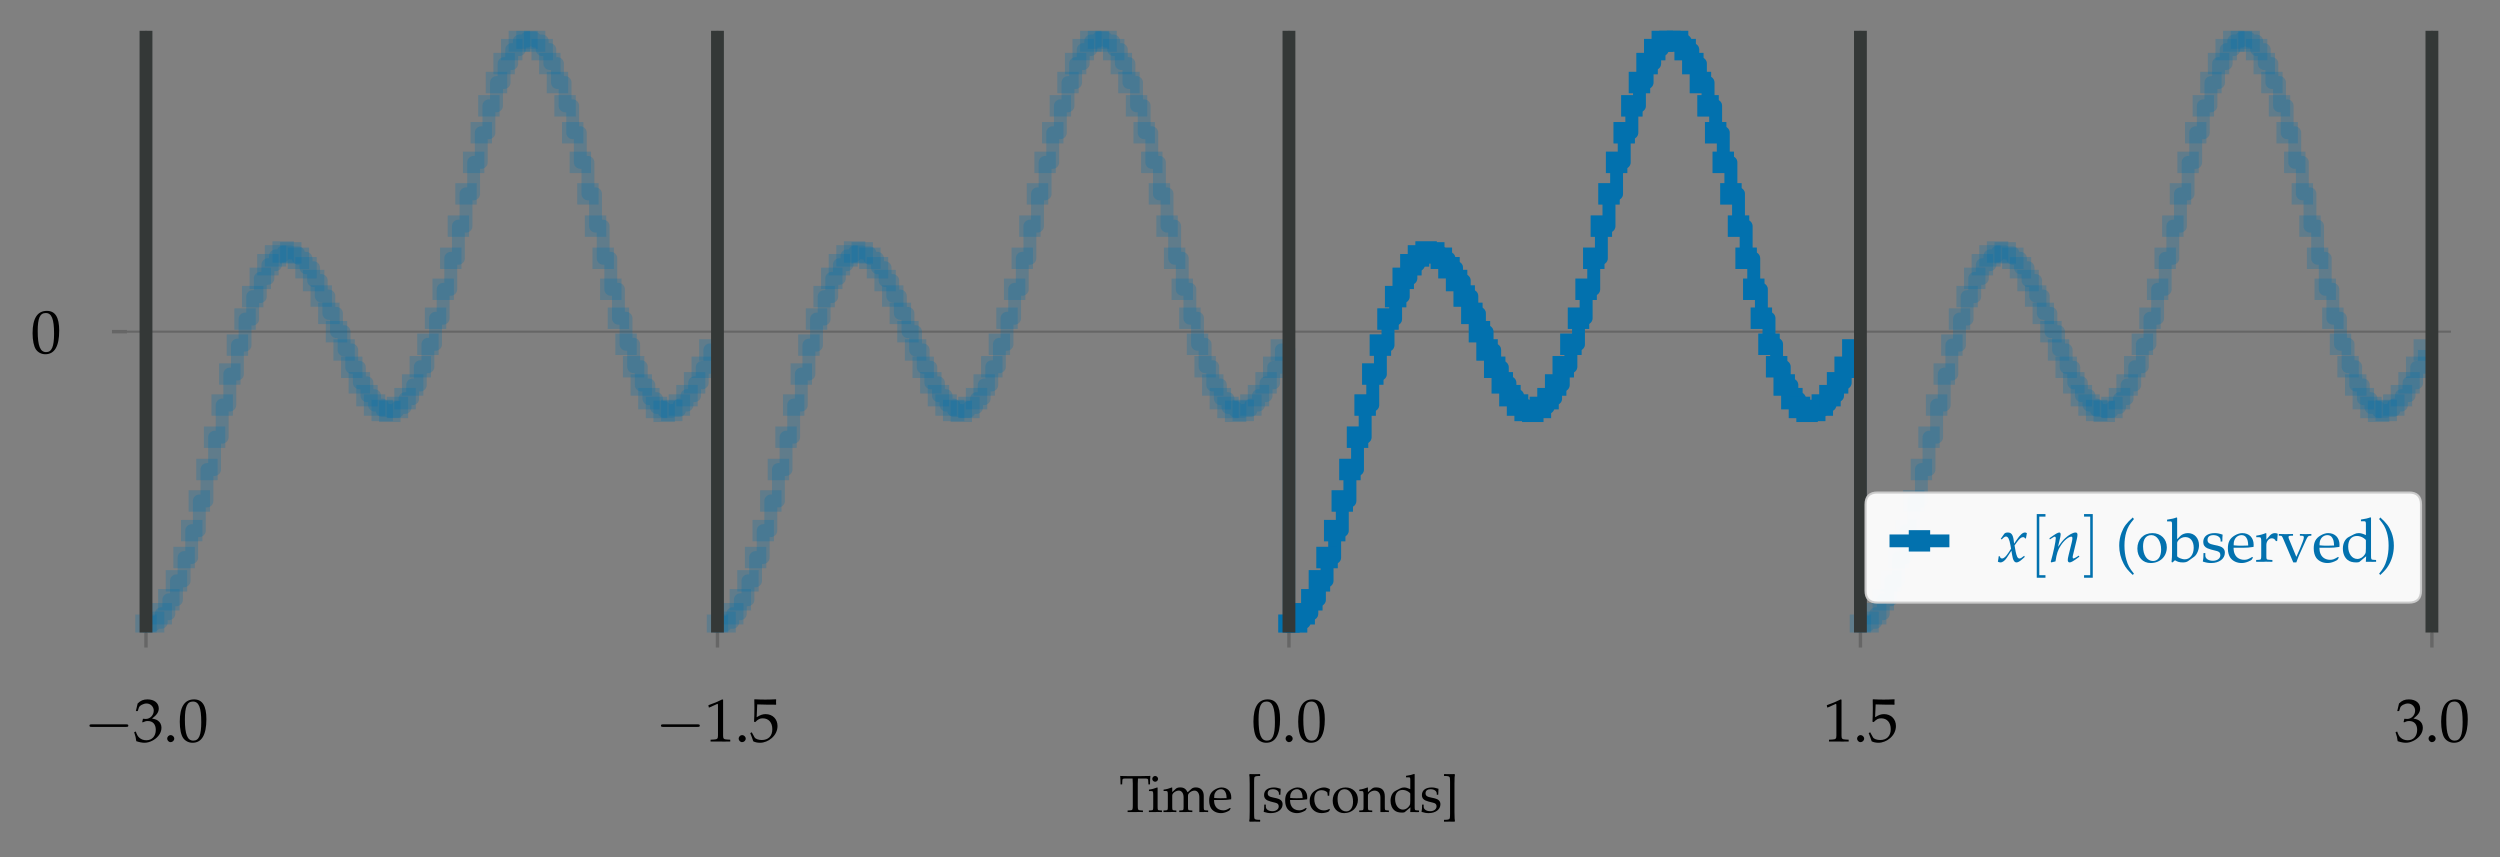 <?xml version="1.0" encoding="utf-8" standalone="no"?>
<!DOCTYPE svg PUBLIC "-//W3C//DTD SVG 1.1//EN"
  "http://www.w3.org/Graphics/SVG/1.1/DTD/svg11.dtd">
<svg height="200.4pt" version="1.1" viewBox="0 0 584.393 200.4" width="584.393pt" xmlns="http://www.w3.org/2000/svg" xmlns:xlink="http://www.w3.org/1999/xlink">
 <rect x="0" y="0" width="584.393" height="200.4" fill="#808080" stroke="none"/>
 <defs>
  <style type="text/css">*{stroke-linecap:butt;stroke-linejoin:round;}</style>
 </defs>
 <g id="figure_1">
  <g id="patch_1">
   <path d="M 0 200.4 
L 584.393 200.4 
L 584.393 0 
L 0 0 
z
" style="fill:none;"/>
  </g>
  <g id="axes_1">
   <g id="patch_2">
    <path d="M 29.674 147.862 
L 572.929 147.862 
L 572.929 7.2 
L 29.674 7.2 
z
" style="fill:none;"/>
   </g>
   <g id="matplotlib.axis_1">
    <g id="xtick_1">
     <g id="line2d_1">
      <path clip-path="url(#p4617bdd7ce)" d="M 34.127 147.862 
L 34.127 7.2 
" style="fill:none;stroke:#000000;stroke-linejoin:miter;stroke-opacity:0.2;stroke-width:0.5;"/>
     </g>
     <g id="line2d_2">
      <defs>
       <path d="M 0 0 
L 0 3.5 
" id="m6811f79147" style="stroke:#000000;stroke-opacity:0.2;stroke-width:0.8;"/>
      </defs>
      <g>
       <use style="fill-opacity:0.2;stroke:#000000;stroke-opacity:0.2;stroke-width:0.8;" x="34.127" xlink:href="#m6811f79147" y="147.862"/>
      </g>
     </g>
     <g id="text_1">
      <!-- $\mathdefault{−3.0}$ -->
      <g transform="translate(19.674 173.341)scale(0.14 -0.14)">
       <defs>
        <path d="M 4218 1472 
C 4326 1472 4442 1472 4442 1600 
C 4442 1728 4326 1728 4218 1728 
L 755 1728 
C 646 1728 531 1728 531 1600 
C 531 1472 646 1472 755 1472 
L 4218 1472 
z
" id="CMSY10-0" transform="scale(0.016)"/>
        <path d="M 275 3196 
L 474 3196 
L 589 3553 
C 659 3770 1062 3987 1395 3987 
C 1811 3987 2150 3649 2150 3247 
C 2150 2769 1773 2368 1318 2368 
C 1267 2368 1197 2374 1114 2380 
L 1018 2387 
L 941 2047 
L 986 2008 
C 1229 2118 1350 2150 1523 2150 
C 2054 2150 2362 1808 2362 1222 
C 2362 565 1971 134 1376 134 
C 1082 134 819 231 627 411 
C 474 553 390 701 269 1048 
L 96 984 
C 230 591 282 359 320 38 
C 659 -77 941 -128 1178 -128 
C 1690 -128 2278 160 2630 591 
C 2848 855 2957 1139 2957 1441 
C 2957 1750 2829 2021 2598 2182 
C 2438 2297 2291 2348 1971 2406 
C 2483 2801 2675 3094 2675 3470 
C 2675 4038 2202 4416 1491 4416 
C 1056 4416 768 4294 461 3987 
L 275 3196 
z
" id="URWPalladioL-Roma-33" transform="scale(0.016)"/>
        <path d="M 794 678 
C 602 678 429 499 429 307 
C 429 115 602 -64 787 -64 
C 992 -64 1171 108 1171 307 
C 1171 499 992 678 794 678 
z
" id="URWPalladioL-Roma-2e" transform="scale(0.016)"/>
        <path d="M 1683 4416 
C 691 4416 186 3628 186 2076 
C 186 1326 320 679 544 365 
C 768 51 1126 -128 1523 -128 
C 2490 -128 2976 704 2976 2345 
C 2976 3749 2560 4416 1683 4416 
z
M 1568 4191 
C 2189 4191 2438 3563 2438 2025 
C 2438 660 2195 96 1606 96 
C 986 96 723 743 723 2307 
C 723 3660 960 4191 1568 4191 
z
" id="URWPalladioL-Roma-30" transform="scale(0.016)"/>
       </defs>
       <use transform="scale(1.038)" xlink:href="#CMSY10-0"/>
       <use transform="translate(81.942 0)scale(0.996)" xlink:href="#URWPalladioL-Roma-33"/>
       <use transform="translate(131.755 0)scale(0.996)" xlink:href="#URWPalladioL-Roma-2e"/>
       <use transform="translate(156.661 0)scale(0.996)" xlink:href="#URWPalladioL-Roma-30"/>
      </g>
     </g>
    </g>
    <g id="xtick_2">
     <g id="line2d_3">
      <path clip-path="url(#p4617bdd7ce)" d="M 167.714 147.862 
L 167.714 7.2 
" style="fill:none;stroke:#000000;stroke-linejoin:miter;stroke-opacity:0.2;stroke-width:0.5;"/>
     </g>
     <g id="line2d_4">
      <g>
       <use style="fill-opacity:0.2;stroke:#000000;stroke-opacity:0.2;stroke-width:0.8;" x="167.714" xlink:href="#m6811f79147" y="147.862"/>
      </g>
     </g>
     <g id="text_2">
      <!-- $\mathdefault{−1.5}$ -->
      <g transform="translate(153.261 173.341)scale(0.14 -0.14)">
       <defs>
        <path d="M 429 3571 
L 493 3571 
L 1318 3942 
C 1325 3949 1331 3949 1338 3949 
C 1376 3949 1389 3891 1389 3737 
L 1389 633 
C 1389 300 1318 230 973 211 
L 614 192 
L 614 0 
C 1600 0 1600 0 1670 0 
C 1754 0 1894 0 2112 -7 
C 2189 6 2413 6 2675 0 
L 2675 192 
L 2342 211 
C 1990 229 1926 299 1926 628 
L 1926 4383 
L 1837 4416 
C 1421 4199 966 4009 384 3807 
L 429 3571 
z
" id="URWPalladioL-Roma-31" transform="scale(0.016)"/>
        <path d="M 813 3891 
C 1638 3865 1997 3859 2765 3859 
L 2797 3891 
C 2784 4006 2784 4057 2784 4140 
C 2784 4230 2784 4281 2797 4396 
L 2765 4428 
C 2285 4403 1997 4396 1651 4396 
C 1299 4396 1018 4403 538 4428 
L 506 4396 
C 512 4006 518 3724 518 3520 
C 518 2976 499 2360 480 2076 
L 608 2038 
C 909 2341 1082 2432 1395 2432 
C 2010 2432 2394 1992 2394 1295 
C 2394 579 1984 160 1286 160 
C 941 160 621 276 531 443 
L 237 973 
L 83 882 
C 230 514 307 308 397 25 
C 576 -71 832 -128 1107 -128 
C 1536 -128 1990 57 2342 366 
C 2733 715 2938 1153 2938 1631 
C 2938 2360 2419 2873 1690 2873 
C 1382 2873 1152 2790 755 2553 
L 813 3891 
z
" id="URWPalladioL-Roma-35" transform="scale(0.016)"/>
       </defs>
       <use transform="scale(1.038)" xlink:href="#CMSY10-0"/>
       <use transform="translate(81.942 0)scale(0.996)" xlink:href="#URWPalladioL-Roma-31"/>
       <use transform="translate(131.755 0)scale(0.996)" xlink:href="#URWPalladioL-Roma-2e"/>
       <use transform="translate(156.661 0)scale(0.996)" xlink:href="#URWPalladioL-Roma-35"/>
      </g>
     </g>
    </g>
    <g id="xtick_3">
     <g id="line2d_5">
      <path clip-path="url(#p4617bdd7ce)" d="M 301.301 147.862 
L 301.301 7.2 
" style="fill:none;stroke:#000000;stroke-linejoin:miter;stroke-opacity:0.2;stroke-width:0.5;"/>
     </g>
     <g id="line2d_6">
      <g>
       <use style="fill-opacity:0.2;stroke:#000000;stroke-opacity:0.2;stroke-width:0.8;" x="301.301" xlink:href="#m6811f79147" y="147.862"/>
      </g>
     </g>
     <g id="text_3">
      <!-- $\mathdefault{0.0}$ -->
      <g transform="translate(292.584 173.341)scale(0.14 -0.14)">
       <use transform="scale(0.996)" xlink:href="#URWPalladioL-Roma-30"/>
       <use transform="translate(49.813 0)scale(0.996)" xlink:href="#URWPalladioL-Roma-2e"/>
       <use transform="translate(74.72 0)scale(0.996)" xlink:href="#URWPalladioL-Roma-30"/>
      </g>
     </g>
    </g>
    <g id="xtick_4">
     <g id="line2d_7">
      <path clip-path="url(#p4617bdd7ce)" d="M 434.889 147.862 
L 434.889 7.2 
" style="fill:none;stroke:#000000;stroke-linejoin:miter;stroke-opacity:0.2;stroke-width:0.5;"/>
     </g>
     <g id="line2d_8">
      <g>
       <use style="fill-opacity:0.2;stroke:#000000;stroke-opacity:0.2;stroke-width:0.8;" x="434.889" xlink:href="#m6811f79147" y="147.862"/>
      </g>
     </g>
     <g id="text_4">
      <!-- $\mathdefault{1.5}$ -->
      <g transform="translate(426.171 173.341)scale(0.14 -0.14)">
       <use transform="scale(0.996)" xlink:href="#URWPalladioL-Roma-31"/>
       <use transform="translate(49.813 0)scale(0.996)" xlink:href="#URWPalladioL-Roma-2e"/>
       <use transform="translate(74.72 0)scale(0.996)" xlink:href="#URWPalladioL-Roma-35"/>
      </g>
     </g>
    </g>
    <g id="xtick_5">
     <g id="line2d_9">
      <path clip-path="url(#p4617bdd7ce)" d="M 568.476 147.862 
L 568.476 7.2 
" style="fill:none;stroke:#000000;stroke-linejoin:miter;stroke-opacity:0.2;stroke-width:0.5;"/>
     </g>
     <g id="line2d_10">
      <g>
       <use style="fill-opacity:0.2;stroke:#000000;stroke-opacity:0.2;stroke-width:0.8;" x="568.476" xlink:href="#m6811f79147" y="147.862"/>
      </g>
     </g>
     <g id="text_5">
      <!-- $\mathdefault{3.0}$ -->
      <g transform="translate(559.758 173.341)scale(0.14 -0.14)">
       <use transform="scale(0.996)" xlink:href="#URWPalladioL-Roma-33"/>
       <use transform="translate(49.813 0)scale(0.996)" xlink:href="#URWPalladioL-Roma-2e"/>
       <use transform="translate(74.72 0)scale(0.996)" xlink:href="#URWPalladioL-Roma-30"/>
      </g>
     </g>
    </g>
    <g id="text_6">
     <!-- Time [seconds] -->
     <g transform="translate(261.628 189.828)scale(0.12 -0.12)">
      <defs>
       <path d="M 1632 4096 
C 1651 3880 1658 3734 1658 3462 
L 1658 781 
C 1658 280 1626 230 1331 211 
L 1024 192 
L 1024 0 
C 1402 -7 1626 0 1958 0 
C 2291 19 2522 12 2899 0 
L 2899 192 
L 2592 211 
C 2298 230 2266 280 2266 781 
L 2266 3462 
C 2266 3747 2272 3887 2291 4096 
L 3283 4096 
C 3462 4096 3533 4039 3539 3887 
L 3565 3386 
L 3763 3386 
C 3763 3801 3776 4051 3808 4416 
C 3347 4409 3136 4409 2957 4403 
C 2707 4390 2522 4390 2426 4390 
L 1414 4390 
C 1350 4390 1005 4396 550 4403 
L 115 4416 
C 147 4051 160 3801 160 3385 
L 358 3385 
L 384 3891 
C 390 4038 461 4096 640 4096 
L 1632 4096 
z
" id="URWPalladioL-Roma-54" transform="scale(0.016)"/>
       <path d="M 1203 2982 
L 1146 3008 
C 819 2873 486 2784 147 2746 
L 147 2568 
L 384 2568 
C 640 2568 666 2523 666 2103 
L 666 669 
C 666 268 646 223 429 211 
L 134 192 
L 134 0 
C 774 0 774 0 934 0 
C 1094 19 1094 19 1734 0 
L 1734 192 
L 1440 211 
C 1222 224 1203 268 1203 671 
L 1203 2982 
z
M 909 4416 
C 717 4416 550 4249 550 4057 
C 550 3871 717 3705 902 3705 
C 1088 3705 1261 3871 1261 4057 
C 1261 4236 1088 4416 909 4416 
z
" id="URWPalladioL-Roma-69" transform="scale(0.016)"/>
       <path d="M 115 2579 
L 352 2579 
C 608 2579 634 2534 634 2112 
L 634 672 
C 634 268 614 224 397 211 
L 102 192 
L 102 0 
C 717 0 736 0 915 0 
C 1094 19 1261 12 1677 0 
L 1677 192 
L 1408 211 
C 1190 223 1171 268 1171 670 
L 1171 2023 
C 1171 2311 1594 2624 1978 2624 
C 2323 2624 2560 2298 2560 1813 
L 2560 670 
C 2560 268 2541 223 2323 211 
L 2029 192 
L 2029 0 
C 2669 0 2669 0 2829 0 
C 2989 19 2989 19 3629 0 
L 3629 192 
L 3334 211 
C 3117 223 3098 268 3098 670 
L 3098 2023 
C 3098 2311 3520 2624 3904 2624 
C 4250 2624 4486 2298 4486 1813 
L 4486 0 
C 4877 0 4883 0 4992 0 
C 5075 19 5075 19 5562 0 
L 5562 192 
L 5261 211 
C 5043 223 5024 268 5024 670 
L 5024 1985 
C 5024 2617 4653 3014 4064 3014 
C 3840 3014 3654 2956 3539 2854 
L 3053 2419 
C 2848 2841 2586 3014 2144 3014 
C 1907 3014 1728 2956 1613 2854 
L 1171 2445 
L 1171 2988 
L 1114 3008 
C 787 2873 454 2783 115 2745 
L 115 2579 
z
" id="URWPalladioL-Roma-6d" transform="scale(0.016)"/>
       <path d="M 2797 447 
L 2714 511 
C 2304 268 2157 211 1882 211 
C 1466 211 1120 396 941 710 
C 819 921 774 1100 762 1472 
L 1696 1472 
C 2138 1472 2413 1491 2854 1561 
C 2861 1651 2867 1708 2867 1786 
C 2867 2526 2394 3008 1677 3008 
C 1440 3008 1165 2924 902 2771 
C 378 2468 166 2069 166 1401 
C 166 998 262 652 435 409 
C 691 70 1120 -128 1600 -128 
C 1837 -128 2074 -77 2336 38 
C 2509 108 2643 192 2669 230 
L 2797 447 
z
M 2298 1708 
C 1965 1696 1811 1689 1581 1689 
C 1286 1689 1120 1696 774 1728 
C 774 2030 800 2172 883 2339 
C 1018 2623 1293 2796 1600 2796 
C 1811 2796 1978 2713 2093 2539 
C 2234 2326 2278 2140 2298 1708 
z
" id="URWPalladioL-Roma-65" transform="scale(0.016)"/>
       <path d="M 563 -1178 
C 1018 -1166 1030 -1166 1184 -1166 
C 1338 -1166 1370 -1166 1805 -1178 
L 1843 -1140 
L 1843 -974 
L 1818 -942 
L 1574 -942 
C 1402 -942 1261 -903 1184 -839 
C 1126 -782 1107 -692 1107 -481 
C 1107 -474 1107 -340 1101 -148 
L 1101 89 
L 1101 3379 
L 1101 3615 
C 1107 3795 1107 3935 1107 3942 
C 1107 4153 1126 4249 1184 4307 
C 1261 4371 1402 4409 1574 4409 
L 1818 4409 
L 1843 4441 
L 1843 4608 
L 1805 4646 
C 1357 4633 1338 4633 1184 4633 
C 1037 4633 1005 4633 563 4646 
L 506 4563 
C 544 4403 557 4191 557 3699 
C 557 3603 557 3526 563 3462 
L 563 3379 
L 563 89 
L 563 6 
C 557 -97 557 -103 557 -212 
L 557 -282 
C 557 -718 544 -897 506 -1095 
L 563 -1178 
z
" id="URWPalladioL-Roma-5b" transform="scale(0.016)"/>
       <path d="M 262 917 
C 262 474 243 282 192 25 
C 525 -84 774 -128 1069 -128 
C 1907 -128 2502 320 2502 949 
C 2502 1148 2445 1295 2323 1423 
C 2157 1584 1946 1661 1382 1770 
C 858 1872 685 2001 685 2296 
C 685 2617 909 2796 1299 2796 
C 1728 2796 2054 2572 2054 2270 
L 2054 2123 
L 2234 2123 
C 2240 2495 2246 2649 2266 2847 
C 1926 2963 1696 3008 1434 3008 
C 691 3008 237 2655 237 2078 
C 237 1770 378 1552 672 1417 
C 845 1340 1184 1237 1619 1141 
C 1907 1077 2029 942 2029 698 
C 2029 352 1709 108 1254 108 
C 787 108 454 333 454 654 
L 454 917 
L 262 917 
z
" id="URWPalladioL-Roma-73" transform="scale(0.016)"/>
       <path d="M 2554 1995 
C 2554 2290 2586 2553 2643 2783 
C 2387 2937 2163 3008 1901 3008 
C 1594 3008 1235 2886 851 2643 
C 403 2360 166 1911 166 1347 
C 166 480 774 -128 1632 -128 
C 1965 -128 2445 -7 2509 89 
L 2643 294 
L 2579 390 
C 2342 262 2138 204 1907 204 
C 1197 204 730 756 730 1603 
C 730 2290 1050 2675 1626 2675 
C 1907 2675 2214 2547 2330 2386 
L 2374 1995 
L 2554 1995 
z
" id="URWPalladioL-Roma-63" transform="scale(0.016)"/>
       <path d="M 1786 3008 
C 851 3008 205 2347 205 1391 
C 205 487 774 -128 1600 -128 
C 2586 -128 3290 557 3290 1520 
C 3290 2386 2662 3008 1786 3008 
z
M 1670 2796 
C 2259 2796 2694 2155 2694 1282 
C 2694 545 2368 83 1850 83 
C 1222 83 800 699 800 1609 
C 800 2379 1107 2796 1670 2796 
z
" id="URWPalladioL-Roma-6f" transform="scale(0.016)"/>
       <path d="M 2624 0 
C 3014 0 3021 0 3130 0 
C 3219 19 3219 19 3661 0 
L 3661 192 
L 3398 211 
C 3181 223 3162 262 3162 670 
L 3162 1902 
C 3162 2649 2810 3014 2093 3014 
C 1856 3014 1722 2969 1587 2854 
L 1101 2432 
L 1101 2988 
L 1043 3008 
C 717 2873 384 2784 45 2746 
L 45 2568 
L 282 2568 
C 538 2568 563 2523 563 2103 
L 563 669 
C 563 268 544 223 326 211 
L 38 192 
L 38 0 
C 474 -7 646 0 832 0 
C 1018 19 1190 12 1626 0 
L 1626 192 
L 1338 211 
C 1120 223 1101 268 1101 670 
L 1101 2023 
C 1101 2311 1523 2624 1914 2624 
C 2342 2624 2624 2304 2624 1813 
L 2624 0 
z
" id="URWPalladioL-Roma-6e" transform="scale(0.016)"/>
       <path d="M 2637 2803 
C 2278 2956 2099 3008 1875 3008 
C 1702 3008 1549 2969 1389 2886 
L 826 2592 
C 461 2400 224 1934 224 1392 
C 224 881 397 460 710 204 
C 928 19 1229 -64 1645 -64 
C 1773 -64 1920 -39 1952 -13 
L 2662 581 
L 2630 0 
C 2944 -7 3046 0 3123 0 
C 3174 0 3264 0 3398 -7 
C 3443 6 3571 6 3706 0 
L 3706 192 
L 3411 211 
C 3194 224 3174 268 3174 672 
L 3174 4614 
L 3117 4665 
C 2835 4557 2624 4505 2118 4429 
L 2118 4249 
L 2477 4249 
C 2592 4249 2637 4179 2637 3987 
L 2637 2803 
z
M 2637 1424 
C 2637 1009 2624 945 2541 798 
C 2362 498 2048 300 1747 300 
C 1184 300 781 843 781 1602 
C 781 2298 1126 2707 1702 2707 
C 1946 2707 2202 2624 2426 2470 
C 2560 2381 2637 2298 2637 2247 
L 2637 1424 
z
" id="URWPalladioL-Roma-64" transform="scale(0.016)"/>
       <path d="M 1568 4646 
C 1114 4633 1094 4633 947 4633 
C 794 4633 762 4633 326 4646 
L 288 4608 
L 288 4441 
L 314 4409 
L 557 4409 
C 730 4409 864 4371 941 4307 
C 1005 4249 1024 4159 1024 3942 
C 1024 3923 1024 3795 1030 3615 
L 1030 3379 
L 1030 89 
L 1030 -148 
C 1024 -334 1024 -449 1024 -468 
C 1024 -686 1005 -782 941 -839 
C 864 -903 730 -942 557 -942 
L 314 -942 
L 288 -974 
L 288 -1140 
L 326 -1178 
C 774 -1166 787 -1166 947 -1166 
C 1094 -1166 1126 -1166 1568 -1178 
L 1626 -1095 
C 1587 -942 1581 -743 1574 -250 
C 1574 -161 1574 -78 1568 6 
L 1568 89 
L 1568 3379 
L 1568 3462 
C 1574 3532 1574 3615 1574 3705 
C 1574 4198 1587 4409 1626 4563 
L 1568 4646 
z
" id="URWPalladioL-Roma-5d" transform="scale(0.016)"/>
      </defs>
      <use transform="scale(0.996)" xlink:href="#URWPalladioL-Roma-54"/>
      <use transform="translate(55.591 0)scale(0.996)" xlink:href="#URWPalladioL-Roma-69"/>
      <use transform="translate(84.581 0)scale(0.996)" xlink:href="#URWPalladioL-Roma-6d"/>
      <use transform="translate(172.551 0)scale(0.996)" xlink:href="#URWPalladioL-Roma-65"/>
      <use transform="translate(245.178 0)scale(0.996)" xlink:href="#URWPalladioL-Roma-5b"/>
      <use transform="translate(278.353 0)scale(0.996)" xlink:href="#URWPalladioL-Roma-73"/>
      <use transform="translate(320.595 0)scale(0.996)" xlink:href="#URWPalladioL-Roma-65"/>
      <use transform="translate(368.315 0)scale(0.996)" xlink:href="#URWPalladioL-Roma-63"/>
      <use transform="translate(412.549 0)scale(0.996)" xlink:href="#URWPalladioL-Roma-6f"/>
      <use transform="translate(466.944 0)scale(0.996)" xlink:href="#URWPalladioL-Roma-6e"/>
      <use transform="translate(524.926 0)scale(0.996)" xlink:href="#URWPalladioL-Roma-64"/>
      <use transform="translate(585.798 0)scale(0.996)" xlink:href="#URWPalladioL-Roma-73"/>
      <use transform="translate(628.039 0)scale(0.996)" xlink:href="#URWPalladioL-Roma-5d"/>
     </g>
    </g>
   </g>
   <g id="matplotlib.axis_2">
    <g id="ytick_1">
     <g id="line2d_11">
      <path clip-path="url(#p4617bdd7ce)" d="M 29.674 77.531 
L 572.929 77.531 
" style="fill:none;stroke:#000000;stroke-linejoin:miter;stroke-opacity:0.2;stroke-width:0.5;"/>
     </g>
     <g id="line2d_12">
      <defs>
       <path d="M 0 0 
L -3.5 0 
" id="m762b694911" style="stroke:#000000;stroke-opacity:0.2;stroke-width:0.8;"/>
      </defs>
      <g>
       <use style="fill-opacity:0.2;stroke:#000000;stroke-opacity:0.2;stroke-width:0.8;" x="29.674" xlink:href="#m762b694911" y="77.531"/>
      </g>
     </g>
     <g id="text_7">
      <!-- $\mathdefault{0}$ -->
      <g transform="translate(7.2 82.521)scale(0.14 -0.14)">
       <use transform="scale(0.996)" xlink:href="#URWPalladioL-Roma-30"/>
      </g>
     </g>
    </g>
   </g>
   <g id="line2d_13">
    <path clip-path="url(#p4617bdd7ce)" d="M 34.127 146.146 
L 35.908 146.146 
L 35.908 145.471 
L 37.689 145.471 
L 37.689 143.467 
L 39.47 143.467 
L 39.47 140.198 
L 41.251 140.198 
L 41.251 135.77 
L 43.033 135.77 
L 43.033 130.325 
L 44.814 130.325 
L 44.814 124.037 
L 46.595 124.037 
L 46.595 117.105 
L 48.376 117.105 
L 48.376 109.749 
L 50.157 109.749 
L 50.157 102.198 
L 51.938 102.198 
L 51.938 94.685 
L 53.72 94.685 
L 53.72 87.438 
L 55.501 87.438 
L 55.501 80.672 
L 57.282 80.672 
L 57.282 74.582 
L 59.063 74.582 
L 59.063 69.335 
L 60.844 69.335 
L 60.844 65.068 
L 62.625 65.068 
L 62.625 61.877 
L 64.407 61.877 
L 64.407 59.819 
L 66.188 59.819 
L 66.188 58.908 
L 67.969 58.908 
L 67.969 59.118 
L 69.75 59.118 
L 69.75 60.377 
L 71.531 60.377 
L 71.531 62.578 
L 73.312 62.578 
L 73.312 65.576 
L 75.094 65.576 
L 75.094 69.201 
L 76.875 69.201 
L 76.875 73.256 
L 78.656 73.256 
L 78.656 77.531 
L 80.437 77.531 
L 80.437 81.805 
L 82.218 81.805 
L 82.218 85.86 
L 83.999 85.86 
L 83.999 89.485 
L 85.78 89.485 
L 85.78 92.484 
L 87.562 92.484 
L 87.562 94.685 
L 89.343 94.685 
L 89.343 95.944 
L 91.124 95.944 
L 91.124 96.153 
L 92.905 96.153 
L 92.905 95.243 
L 94.686 95.243 
L 94.686 93.185 
L 96.467 93.185 
L 96.467 89.994 
L 98.249 89.994 
L 98.249 85.726 
L 100.03 85.726 
L 100.03 80.48 
L 101.811 80.48 
L 101.811 74.39 
L 103.592 74.39 
L 103.592 67.624 
L 105.373 67.624 
L 105.373 60.377 
L 107.154 60.377 
L 107.154 52.864 
L 108.936 52.864 
L 108.936 45.313 
L 110.717 45.313 
L 110.717 37.956 
L 112.498 37.956 
L 112.498 31.025 
L 114.279 31.025 
L 114.279 24.737 
L 116.06 24.737 
L 116.06 19.292 
L 117.841 19.292 
L 117.841 14.864 
L 119.623 14.864 
L 119.623 11.595 
L 121.404 11.595 
L 121.404 9.591 
L 123.185 9.591 
L 123.185 8.915 
L 124.966 8.915 
L 124.966 9.591 
L 126.747 9.591 
L 126.747 11.595 
L 128.528 11.595 
L 128.528 14.864 
L 130.31 14.864 
L 130.31 19.292 
L 132.091 19.292 
L 132.091 24.737 
L 133.872 24.737 
L 133.872 31.025 
L 135.653 31.025 
L 135.653 37.956 
L 137.434 37.956 
L 137.434 45.313 
L 139.215 45.313 
L 139.215 52.864 
L 140.997 52.864 
L 140.997 60.377 
L 142.778 60.377 
L 142.778 67.624 
L 144.559 67.624 
L 144.559 74.39 
L 146.34 74.39 
L 146.34 80.48 
L 148.121 80.48 
L 148.121 85.726 
L 149.902 85.726 
L 149.902 89.994 
L 151.684 89.994 
L 151.684 93.185 
L 153.465 93.185 
L 153.465 95.243 
L 155.246 95.243 
L 155.246 96.153 
L 157.027 96.153 
L 157.027 95.944 
L 158.808 95.944 
L 158.808 94.685 
L 160.589 94.685 
L 160.589 92.484 
L 162.371 92.484 
L 162.371 89.485 
L 164.152 89.485 
L 164.152 85.86 
L 165.933 85.86 
L 165.933 81.805 
L 167.714 81.805 
L 167.714 146.146 
L 169.495 146.146 
L 169.495 145.471 
L 171.276 145.471 
L 171.276 143.467 
L 173.057 143.467 
L 173.057 140.198 
L 174.839 140.198 
L 174.839 135.77 
L 176.62 135.77 
L 176.62 130.325 
L 178.401 130.325 
L 178.401 124.037 
L 180.182 124.037 
L 180.182 117.105 
L 181.963 117.105 
L 181.963 109.749 
L 183.744 109.749 
L 183.744 102.198 
L 185.526 102.198 
L 185.526 94.685 
L 187.307 94.685 
L 187.307 87.438 
L 189.088 87.438 
L 189.088 80.672 
L 190.869 80.672 
L 190.869 74.582 
L 192.65 74.582 
L 192.65 69.335 
L 194.431 69.335 
L 194.431 65.068 
L 196.213 65.068 
L 196.213 61.877 
L 197.994 61.877 
L 197.994 59.819 
L 199.775 59.819 
L 199.775 58.908 
L 201.556 58.908 
L 201.556 59.118 
L 203.337 59.118 
L 203.337 60.377 
L 205.118 60.377 
L 205.118 62.578 
L 206.9 62.578 
L 206.9 65.576 
L 208.681 65.576 
L 208.681 69.201 
L 210.462 69.201 
L 210.462 73.256 
L 212.243 73.256 
L 212.243 77.531 
L 214.024 77.531 
L 214.024 81.805 
L 215.805 81.805 
L 215.805 85.86 
L 217.587 85.86 
L 217.587 89.485 
L 219.368 89.485 
L 219.368 92.484 
L 221.149 92.484 
L 221.149 94.685 
L 222.93 94.685 
L 222.93 95.944 
L 224.711 95.944 
L 224.711 96.153 
L 226.492 96.153 
L 226.492 95.243 
L 228.274 95.243 
L 228.274 93.185 
L 230.055 93.185 
L 230.055 89.994 
L 231.836 89.994 
L 231.836 85.726 
L 233.617 85.726 
L 233.617 80.48 
L 235.398 80.48 
L 235.398 74.39 
L 237.179 74.39 
L 237.179 67.624 
L 238.961 67.624 
L 238.961 60.377 
L 240.742 60.377 
L 240.742 52.864 
L 242.523 52.864 
L 242.523 45.313 
L 244.304 45.313 
L 244.304 37.956 
L 246.085 37.956 
L 246.085 31.025 
L 247.866 31.025 
L 247.866 24.737 
L 249.648 24.737 
L 249.648 19.292 
L 251.429 19.292 
L 251.429 14.864 
L 253.21 14.864 
L 253.21 11.595 
L 254.991 11.595 
L 254.991 9.591 
L 256.772 9.591 
L 256.772 8.915 
L 258.553 8.915 
L 258.553 9.591 
L 260.334 9.591 
L 260.334 11.595 
L 262.116 11.595 
L 262.116 14.864 
L 263.897 14.864 
L 263.897 19.292 
L 265.678 19.292 
L 265.678 24.737 
L 267.459 24.737 
L 267.459 31.025 
L 269.24 31.025 
L 269.24 37.956 
L 271.021 37.956 
L 271.021 45.313 
L 272.803 45.313 
L 272.803 52.864 
L 274.584 52.864 
L 274.584 60.377 
L 276.365 60.377 
L 276.365 67.624 
L 278.146 67.624 
L 278.146 74.39 
L 279.927 74.39 
L 279.927 80.48 
L 281.708 80.48 
L 281.708 85.726 
L 283.49 85.726 
L 283.49 89.994 
L 285.271 89.994 
L 285.271 93.185 
L 287.052 93.185 
L 287.052 95.243 
L 288.833 95.243 
L 288.833 96.153 
L 290.614 96.153 
L 290.614 95.944 
L 292.395 95.944 
L 292.395 94.685 
L 294.177 94.685 
L 294.177 92.484 
L 295.958 92.484 
L 295.958 89.485 
L 297.739 89.485 
L 297.739 85.86 
L 299.52 85.86 
L 299.52 81.805 
L 301.301 81.805 
L 301.301 146.146 
L 303.082 146.146 
L 303.082 145.471 
L 304.864 145.471 
L 304.864 143.467 
L 306.645 143.467 
L 306.645 140.198 
L 308.426 140.198 
L 308.426 135.77 
L 310.207 135.77 
L 310.207 130.325 
L 311.988 130.325 
L 311.988 124.037 
L 313.769 124.037 
L 313.769 117.105 
L 315.551 117.105 
L 315.551 109.749 
L 317.332 109.749 
L 317.332 102.198 
L 319.113 102.198 
L 319.113 94.685 
L 320.894 94.685 
L 320.894 87.438 
L 322.675 87.438 
L 322.675 80.672 
L 324.456 80.672 
L 324.456 74.582 
L 326.238 74.582 
L 326.238 69.335 
L 328.019 69.335 
L 328.019 65.068 
L 329.8 65.068 
L 329.8 61.877 
L 331.581 61.877 
L 331.581 59.819 
L 333.362 59.819 
L 333.362 58.908 
L 335.143 58.908 
L 335.143 59.118 
L 336.925 59.118 
L 336.925 60.377 
L 338.706 60.377 
L 338.706 62.578 
L 340.487 62.578 
L 340.487 65.576 
L 342.268 65.576 
L 342.268 69.201 
L 344.049 69.201 
L 344.049 73.256 
L 345.83 73.256 
L 345.83 77.531 
L 347.612 77.531 
L 347.612 81.805 
L 349.393 81.805 
L 349.393 85.86 
L 351.174 85.86 
L 351.174 89.485 
L 352.955 89.485 
L 352.955 92.484 
L 354.736 92.484 
L 354.736 94.685 
L 356.517 94.685 
L 356.517 95.944 
L 358.298 95.944 
L 358.298 96.153 
L 360.08 96.153 
L 360.08 95.243 
L 361.861 95.243 
L 361.861 93.185 
L 363.642 93.185 
L 363.642 89.994 
L 365.423 89.994 
L 365.423 85.726 
L 367.204 85.726 
L 367.204 80.48 
L 368.985 80.48 
L 368.985 74.39 
L 370.767 74.39 
L 370.767 67.624 
L 372.548 67.624 
L 372.548 60.377 
L 374.329 60.377 
L 374.329 52.864 
L 376.11 52.864 
L 376.11 45.313 
L 377.891 45.313 
L 377.891 37.956 
L 379.672 37.956 
L 379.672 31.025 
L 381.454 31.025 
L 381.454 24.737 
L 383.235 24.737 
L 383.235 19.292 
L 385.016 19.292 
L 385.016 14.864 
L 386.797 14.864 
L 386.797 11.595 
L 388.578 11.595 
L 388.578 9.591 
L 390.359 9.591 
L 390.359 8.915 
L 392.141 8.915 
L 392.141 9.591 
L 393.922 9.591 
L 393.922 11.595 
L 395.703 11.595 
L 395.703 14.864 
L 397.484 14.864 
L 397.484 19.292 
L 399.265 19.292 
L 399.265 24.737 
L 401.046 24.737 
L 401.046 31.025 
L 402.828 31.025 
L 402.828 37.956 
L 404.609 37.956 
L 404.609 45.313 
L 406.39 45.313 
L 406.39 52.864 
L 408.171 52.864 
L 408.171 60.377 
L 409.952 60.377 
L 409.952 67.624 
L 411.733 67.624 
L 411.733 74.39 
L 413.515 74.39 
L 413.515 80.48 
L 415.296 80.48 
L 415.296 85.726 
L 417.077 85.726 
L 417.077 89.994 
L 418.858 89.994 
L 418.858 93.185 
L 420.639 93.185 
L 420.639 95.243 
L 422.42 95.243 
L 422.42 96.153 
L 424.202 96.153 
L 424.202 95.944 
L 425.983 95.944 
L 425.983 94.685 
L 427.764 94.685 
L 427.764 92.484 
L 429.545 92.484 
L 429.545 89.485 
L 431.326 89.485 
L 431.326 85.86 
L 433.107 85.86 
L 433.107 81.805 
L 434.889 81.805 
L 434.889 146.146 
L 436.67 146.146 
L 436.67 145.471 
L 438.451 145.471 
L 438.451 143.467 
L 440.232 143.467 
L 440.232 140.198 
L 442.013 140.198 
L 442.013 135.77 
L 443.794 135.77 
L 443.794 130.325 
L 445.575 130.325 
L 445.575 124.037 
L 447.357 124.037 
L 447.357 117.105 
L 449.138 117.105 
L 449.138 109.749 
L 450.919 109.749 
L 450.919 102.198 
L 452.7 102.198 
L 452.7 94.685 
L 454.481 94.685 
L 454.481 87.438 
L 456.262 87.438 
L 456.262 80.672 
L 458.044 80.672 
L 458.044 74.582 
L 459.825 74.582 
L 459.825 69.335 
L 461.606 69.335 
L 461.606 65.068 
L 463.387 65.068 
L 463.387 61.877 
L 465.168 61.877 
L 465.168 59.819 
L 466.949 59.819 
L 466.949 58.908 
L 468.731 58.908 
L 468.731 59.118 
L 470.512 59.118 
L 470.512 60.377 
L 472.293 60.377 
L 472.293 62.578 
L 474.074 62.578 
L 474.074 65.576 
L 475.855 65.576 
L 475.855 69.201 
L 477.636 69.201 
L 477.636 73.256 
L 479.418 73.256 
L 479.418 77.531 
L 481.199 77.531 
L 481.199 81.805 
L 482.98 81.805 
L 482.98 85.86 
L 484.761 85.86 
L 484.761 89.485 
L 486.542 89.485 
L 486.542 92.484 
L 488.323 92.484 
L 488.323 94.685 
L 490.105 94.685 
L 490.105 95.944 
L 491.886 95.944 
L 491.886 96.153 
L 493.667 96.153 
L 493.667 95.243 
L 495.448 95.243 
L 495.448 93.185 
L 497.229 93.185 
L 497.229 89.994 
L 499.01 89.994 
L 499.01 85.726 
L 500.792 85.726 
L 500.792 80.48 
L 502.573 80.48 
L 502.573 74.39 
L 504.354 74.39 
L 504.354 67.624 
L 506.135 67.624 
L 506.135 60.377 
L 507.916 60.377 
L 507.916 52.864 
L 509.697 52.864 
L 509.697 45.313 
L 511.479 45.313 
L 511.479 37.956 
L 513.26 37.956 
L 513.26 31.025 
L 515.041 31.025 
L 515.041 24.737 
L 516.822 24.737 
L 516.822 19.292 
L 518.603 19.292 
L 518.603 14.864 
L 520.384 14.864 
L 520.384 11.595 
L 522.166 11.595 
L 522.166 9.591 
L 523.947 9.591 
L 523.947 8.915 
L 525.728 8.915 
L 525.728 9.591 
L 527.509 9.591 
L 527.509 11.595 
L 529.29 11.595 
L 529.29 14.864 
L 531.071 14.864 
L 531.071 19.292 
L 532.852 19.292 
L 532.852 24.737 
L 534.634 24.737 
L 534.634 31.025 
L 536.415 31.025 
L 536.415 37.956 
L 538.196 37.956 
L 538.196 45.313 
L 539.977 45.313 
L 539.977 52.864 
L 541.758 52.864 
L 541.758 60.377 
L 543.539 60.377 
L 543.539 67.624 
L 545.321 67.624 
L 545.321 74.39 
L 547.102 74.39 
L 547.102 80.48 
L 548.883 80.48 
L 548.883 85.726 
L 550.664 85.726 
L 550.664 89.994 
L 552.445 89.994 
L 552.445 93.185 
L 554.226 93.185 
L 554.226 95.243 
L 556.008 95.243 
L 556.008 96.153 
L 557.789 96.153 
L 557.789 95.944 
L 559.57 95.944 
L 559.57 94.685 
L 561.351 94.685 
L 561.351 92.484 
L 563.132 92.484 
L 563.132 89.485 
L 564.913 89.485 
L 564.913 85.86 
L 566.695 85.86 
L 566.695 81.805 
L 566.695 81.805 
" style="fill:none;stroke:#0271ae;stroke-linejoin:miter;stroke-opacity:0.25;stroke-width:3;"/>
    <defs>
     <path d="M -2.5 2.5 
L 2.5 2.5 
L 2.5 -2.5 
L -2.5 -2.5 
z
" id="me88e884fbb"/>
    </defs>
    <g clip-path="url(#p4617bdd7ce)">
     <use style="fill:#0271ae;fill-opacity:0.25;" x="34.127" xlink:href="#me88e884fbb" y="146.146"/>
     <use style="fill:#0271ae;fill-opacity:0.25;" x="35.908" xlink:href="#me88e884fbb" y="145.471"/>
     <use style="fill:#0271ae;fill-opacity:0.25;" x="37.689" xlink:href="#me88e884fbb" y="143.467"/>
     <use style="fill:#0271ae;fill-opacity:0.25;" x="39.47" xlink:href="#me88e884fbb" y="140.198"/>
     <use style="fill:#0271ae;fill-opacity:0.25;" x="41.251" xlink:href="#me88e884fbb" y="135.77"/>
     <use style="fill:#0271ae;fill-opacity:0.25;" x="43.033" xlink:href="#me88e884fbb" y="130.325"/>
     <use style="fill:#0271ae;fill-opacity:0.25;" x="44.814" xlink:href="#me88e884fbb" y="124.037"/>
     <use style="fill:#0271ae;fill-opacity:0.25;" x="46.595" xlink:href="#me88e884fbb" y="117.105"/>
     <use style="fill:#0271ae;fill-opacity:0.25;" x="48.376" xlink:href="#me88e884fbb" y="109.749"/>
     <use style="fill:#0271ae;fill-opacity:0.25;" x="50.157" xlink:href="#me88e884fbb" y="102.198"/>
     <use style="fill:#0271ae;fill-opacity:0.25;" x="51.938" xlink:href="#me88e884fbb" y="94.685"/>
     <use style="fill:#0271ae;fill-opacity:0.25;" x="53.72" xlink:href="#me88e884fbb" y="87.438"/>
     <use style="fill:#0271ae;fill-opacity:0.25;" x="55.501" xlink:href="#me88e884fbb" y="80.672"/>
     <use style="fill:#0271ae;fill-opacity:0.25;" x="57.282" xlink:href="#me88e884fbb" y="74.582"/>
     <use style="fill:#0271ae;fill-opacity:0.25;" x="59.063" xlink:href="#me88e884fbb" y="69.335"/>
     <use style="fill:#0271ae;fill-opacity:0.25;" x="60.844" xlink:href="#me88e884fbb" y="65.068"/>
     <use style="fill:#0271ae;fill-opacity:0.25;" x="62.625" xlink:href="#me88e884fbb" y="61.877"/>
     <use style="fill:#0271ae;fill-opacity:0.25;" x="64.407" xlink:href="#me88e884fbb" y="59.819"/>
     <use style="fill:#0271ae;fill-opacity:0.25;" x="66.188" xlink:href="#me88e884fbb" y="58.908"/>
     <use style="fill:#0271ae;fill-opacity:0.25;" x="67.969" xlink:href="#me88e884fbb" y="59.118"/>
     <use style="fill:#0271ae;fill-opacity:0.25;" x="69.75" xlink:href="#me88e884fbb" y="60.377"/>
     <use style="fill:#0271ae;fill-opacity:0.25;" x="71.531" xlink:href="#me88e884fbb" y="62.578"/>
     <use style="fill:#0271ae;fill-opacity:0.25;" x="73.312" xlink:href="#me88e884fbb" y="65.576"/>
     <use style="fill:#0271ae;fill-opacity:0.25;" x="75.094" xlink:href="#me88e884fbb" y="69.201"/>
     <use style="fill:#0271ae;fill-opacity:0.25;" x="76.875" xlink:href="#me88e884fbb" y="73.256"/>
     <use style="fill:#0271ae;fill-opacity:0.25;" x="78.656" xlink:href="#me88e884fbb" y="77.531"/>
     <use style="fill:#0271ae;fill-opacity:0.25;" x="80.437" xlink:href="#me88e884fbb" y="81.805"/>
     <use style="fill:#0271ae;fill-opacity:0.25;" x="82.218" xlink:href="#me88e884fbb" y="85.86"/>
     <use style="fill:#0271ae;fill-opacity:0.25;" x="83.999" xlink:href="#me88e884fbb" y="89.485"/>
     <use style="fill:#0271ae;fill-opacity:0.25;" x="85.78" xlink:href="#me88e884fbb" y="92.484"/>
     <use style="fill:#0271ae;fill-opacity:0.25;" x="87.562" xlink:href="#me88e884fbb" y="94.685"/>
     <use style="fill:#0271ae;fill-opacity:0.25;" x="89.343" xlink:href="#me88e884fbb" y="95.944"/>
     <use style="fill:#0271ae;fill-opacity:0.25;" x="91.124" xlink:href="#me88e884fbb" y="96.153"/>
     <use style="fill:#0271ae;fill-opacity:0.25;" x="92.905" xlink:href="#me88e884fbb" y="95.243"/>
     <use style="fill:#0271ae;fill-opacity:0.25;" x="94.686" xlink:href="#me88e884fbb" y="93.185"/>
     <use style="fill:#0271ae;fill-opacity:0.25;" x="96.467" xlink:href="#me88e884fbb" y="89.994"/>
     <use style="fill:#0271ae;fill-opacity:0.25;" x="98.249" xlink:href="#me88e884fbb" y="85.726"/>
     <use style="fill:#0271ae;fill-opacity:0.25;" x="100.03" xlink:href="#me88e884fbb" y="80.48"/>
     <use style="fill:#0271ae;fill-opacity:0.25;" x="101.811" xlink:href="#me88e884fbb" y="74.39"/>
     <use style="fill:#0271ae;fill-opacity:0.25;" x="103.592" xlink:href="#me88e884fbb" y="67.624"/>
     <use style="fill:#0271ae;fill-opacity:0.25;" x="105.373" xlink:href="#me88e884fbb" y="60.377"/>
     <use style="fill:#0271ae;fill-opacity:0.25;" x="107.154" xlink:href="#me88e884fbb" y="52.864"/>
     <use style="fill:#0271ae;fill-opacity:0.25;" x="108.936" xlink:href="#me88e884fbb" y="45.313"/>
     <use style="fill:#0271ae;fill-opacity:0.25;" x="110.717" xlink:href="#me88e884fbb" y="37.956"/>
     <use style="fill:#0271ae;fill-opacity:0.25;" x="112.498" xlink:href="#me88e884fbb" y="31.025"/>
     <use style="fill:#0271ae;fill-opacity:0.25;" x="114.279" xlink:href="#me88e884fbb" y="24.737"/>
     <use style="fill:#0271ae;fill-opacity:0.25;" x="116.06" xlink:href="#me88e884fbb" y="19.292"/>
     <use style="fill:#0271ae;fill-opacity:0.25;" x="117.841" xlink:href="#me88e884fbb" y="14.864"/>
     <use style="fill:#0271ae;fill-opacity:0.25;" x="119.623" xlink:href="#me88e884fbb" y="11.595"/>
     <use style="fill:#0271ae;fill-opacity:0.25;" x="121.404" xlink:href="#me88e884fbb" y="9.591"/>
     <use style="fill:#0271ae;fill-opacity:0.25;" x="123.185" xlink:href="#me88e884fbb" y="8.915"/>
     <use style="fill:#0271ae;fill-opacity:0.25;" x="124.966" xlink:href="#me88e884fbb" y="9.591"/>
     <use style="fill:#0271ae;fill-opacity:0.25;" x="126.747" xlink:href="#me88e884fbb" y="11.595"/>
     <use style="fill:#0271ae;fill-opacity:0.25;" x="128.528" xlink:href="#me88e884fbb" y="14.864"/>
     <use style="fill:#0271ae;fill-opacity:0.25;" x="130.31" xlink:href="#me88e884fbb" y="19.292"/>
     <use style="fill:#0271ae;fill-opacity:0.25;" x="132.091" xlink:href="#me88e884fbb" y="24.737"/>
     <use style="fill:#0271ae;fill-opacity:0.25;" x="133.872" xlink:href="#me88e884fbb" y="31.025"/>
     <use style="fill:#0271ae;fill-opacity:0.25;" x="135.653" xlink:href="#me88e884fbb" y="37.956"/>
     <use style="fill:#0271ae;fill-opacity:0.25;" x="137.434" xlink:href="#me88e884fbb" y="45.313"/>
     <use style="fill:#0271ae;fill-opacity:0.25;" x="139.215" xlink:href="#me88e884fbb" y="52.864"/>
     <use style="fill:#0271ae;fill-opacity:0.25;" x="140.997" xlink:href="#me88e884fbb" y="60.377"/>
     <use style="fill:#0271ae;fill-opacity:0.25;" x="142.778" xlink:href="#me88e884fbb" y="67.624"/>
     <use style="fill:#0271ae;fill-opacity:0.25;" x="144.559" xlink:href="#me88e884fbb" y="74.39"/>
     <use style="fill:#0271ae;fill-opacity:0.25;" x="146.34" xlink:href="#me88e884fbb" y="80.48"/>
     <use style="fill:#0271ae;fill-opacity:0.25;" x="148.121" xlink:href="#me88e884fbb" y="85.726"/>
     <use style="fill:#0271ae;fill-opacity:0.25;" x="149.902" xlink:href="#me88e884fbb" y="89.994"/>
     <use style="fill:#0271ae;fill-opacity:0.25;" x="151.684" xlink:href="#me88e884fbb" y="93.185"/>
     <use style="fill:#0271ae;fill-opacity:0.25;" x="153.465" xlink:href="#me88e884fbb" y="95.243"/>
     <use style="fill:#0271ae;fill-opacity:0.25;" x="155.246" xlink:href="#me88e884fbb" y="96.153"/>
     <use style="fill:#0271ae;fill-opacity:0.25;" x="157.027" xlink:href="#me88e884fbb" y="95.944"/>
     <use style="fill:#0271ae;fill-opacity:0.25;" x="158.808" xlink:href="#me88e884fbb" y="94.685"/>
     <use style="fill:#0271ae;fill-opacity:0.25;" x="160.589" xlink:href="#me88e884fbb" y="92.484"/>
     <use style="fill:#0271ae;fill-opacity:0.25;" x="162.371" xlink:href="#me88e884fbb" y="89.485"/>
     <use style="fill:#0271ae;fill-opacity:0.25;" x="164.152" xlink:href="#me88e884fbb" y="85.86"/>
     <use style="fill:#0271ae;fill-opacity:0.25;" x="165.933" xlink:href="#me88e884fbb" y="81.805"/>
     <use style="fill:#0271ae;fill-opacity:0.25;" x="167.714" xlink:href="#me88e884fbb" y="146.146"/>
     <use style="fill:#0271ae;fill-opacity:0.25;" x="169.495" xlink:href="#me88e884fbb" y="145.471"/>
     <use style="fill:#0271ae;fill-opacity:0.25;" x="171.276" xlink:href="#me88e884fbb" y="143.467"/>
     <use style="fill:#0271ae;fill-opacity:0.25;" x="173.057" xlink:href="#me88e884fbb" y="140.198"/>
     <use style="fill:#0271ae;fill-opacity:0.25;" x="174.839" xlink:href="#me88e884fbb" y="135.77"/>
     <use style="fill:#0271ae;fill-opacity:0.25;" x="176.62" xlink:href="#me88e884fbb" y="130.325"/>
     <use style="fill:#0271ae;fill-opacity:0.25;" x="178.401" xlink:href="#me88e884fbb" y="124.037"/>
     <use style="fill:#0271ae;fill-opacity:0.25;" x="180.182" xlink:href="#me88e884fbb" y="117.105"/>
     <use style="fill:#0271ae;fill-opacity:0.25;" x="181.963" xlink:href="#me88e884fbb" y="109.749"/>
     <use style="fill:#0271ae;fill-opacity:0.25;" x="183.744" xlink:href="#me88e884fbb" y="102.198"/>
     <use style="fill:#0271ae;fill-opacity:0.25;" x="185.526" xlink:href="#me88e884fbb" y="94.685"/>
     <use style="fill:#0271ae;fill-opacity:0.25;" x="187.307" xlink:href="#me88e884fbb" y="87.438"/>
     <use style="fill:#0271ae;fill-opacity:0.25;" x="189.088" xlink:href="#me88e884fbb" y="80.672"/>
     <use style="fill:#0271ae;fill-opacity:0.25;" x="190.869" xlink:href="#me88e884fbb" y="74.582"/>
     <use style="fill:#0271ae;fill-opacity:0.25;" x="192.65" xlink:href="#me88e884fbb" y="69.335"/>
     <use style="fill:#0271ae;fill-opacity:0.25;" x="194.431" xlink:href="#me88e884fbb" y="65.068"/>
     <use style="fill:#0271ae;fill-opacity:0.25;" x="196.213" xlink:href="#me88e884fbb" y="61.877"/>
     <use style="fill:#0271ae;fill-opacity:0.25;" x="197.994" xlink:href="#me88e884fbb" y="59.819"/>
     <use style="fill:#0271ae;fill-opacity:0.25;" x="199.775" xlink:href="#me88e884fbb" y="58.908"/>
     <use style="fill:#0271ae;fill-opacity:0.25;" x="201.556" xlink:href="#me88e884fbb" y="59.118"/>
     <use style="fill:#0271ae;fill-opacity:0.25;" x="203.337" xlink:href="#me88e884fbb" y="60.377"/>
     <use style="fill:#0271ae;fill-opacity:0.25;" x="205.118" xlink:href="#me88e884fbb" y="62.578"/>
     <use style="fill:#0271ae;fill-opacity:0.25;" x="206.9" xlink:href="#me88e884fbb" y="65.576"/>
     <use style="fill:#0271ae;fill-opacity:0.25;" x="208.681" xlink:href="#me88e884fbb" y="69.201"/>
     <use style="fill:#0271ae;fill-opacity:0.25;" x="210.462" xlink:href="#me88e884fbb" y="73.256"/>
     <use style="fill:#0271ae;fill-opacity:0.25;" x="212.243" xlink:href="#me88e884fbb" y="77.531"/>
     <use style="fill:#0271ae;fill-opacity:0.25;" x="214.024" xlink:href="#me88e884fbb" y="81.805"/>
     <use style="fill:#0271ae;fill-opacity:0.25;" x="215.805" xlink:href="#me88e884fbb" y="85.86"/>
     <use style="fill:#0271ae;fill-opacity:0.25;" x="217.587" xlink:href="#me88e884fbb" y="89.485"/>
     <use style="fill:#0271ae;fill-opacity:0.25;" x="219.368" xlink:href="#me88e884fbb" y="92.484"/>
     <use style="fill:#0271ae;fill-opacity:0.25;" x="221.149" xlink:href="#me88e884fbb" y="94.685"/>
     <use style="fill:#0271ae;fill-opacity:0.25;" x="222.93" xlink:href="#me88e884fbb" y="95.944"/>
     <use style="fill:#0271ae;fill-opacity:0.25;" x="224.711" xlink:href="#me88e884fbb" y="96.153"/>
     <use style="fill:#0271ae;fill-opacity:0.25;" x="226.492" xlink:href="#me88e884fbb" y="95.243"/>
     <use style="fill:#0271ae;fill-opacity:0.25;" x="228.274" xlink:href="#me88e884fbb" y="93.185"/>
     <use style="fill:#0271ae;fill-opacity:0.25;" x="230.055" xlink:href="#me88e884fbb" y="89.994"/>
     <use style="fill:#0271ae;fill-opacity:0.25;" x="231.836" xlink:href="#me88e884fbb" y="85.726"/>
     <use style="fill:#0271ae;fill-opacity:0.25;" x="233.617" xlink:href="#me88e884fbb" y="80.48"/>
     <use style="fill:#0271ae;fill-opacity:0.25;" x="235.398" xlink:href="#me88e884fbb" y="74.39"/>
     <use style="fill:#0271ae;fill-opacity:0.25;" x="237.179" xlink:href="#me88e884fbb" y="67.624"/>
     <use style="fill:#0271ae;fill-opacity:0.25;" x="238.961" xlink:href="#me88e884fbb" y="60.377"/>
     <use style="fill:#0271ae;fill-opacity:0.25;" x="240.742" xlink:href="#me88e884fbb" y="52.864"/>
     <use style="fill:#0271ae;fill-opacity:0.25;" x="242.523" xlink:href="#me88e884fbb" y="45.313"/>
     <use style="fill:#0271ae;fill-opacity:0.25;" x="244.304" xlink:href="#me88e884fbb" y="37.956"/>
     <use style="fill:#0271ae;fill-opacity:0.25;" x="246.085" xlink:href="#me88e884fbb" y="31.025"/>
     <use style="fill:#0271ae;fill-opacity:0.25;" x="247.866" xlink:href="#me88e884fbb" y="24.737"/>
     <use style="fill:#0271ae;fill-opacity:0.25;" x="249.648" xlink:href="#me88e884fbb" y="19.292"/>
     <use style="fill:#0271ae;fill-opacity:0.25;" x="251.429" xlink:href="#me88e884fbb" y="14.864"/>
     <use style="fill:#0271ae;fill-opacity:0.25;" x="253.21" xlink:href="#me88e884fbb" y="11.595"/>
     <use style="fill:#0271ae;fill-opacity:0.25;" x="254.991" xlink:href="#me88e884fbb" y="9.591"/>
     <use style="fill:#0271ae;fill-opacity:0.25;" x="256.772" xlink:href="#me88e884fbb" y="8.915"/>
     <use style="fill:#0271ae;fill-opacity:0.25;" x="258.553" xlink:href="#me88e884fbb" y="9.591"/>
     <use style="fill:#0271ae;fill-opacity:0.25;" x="260.334" xlink:href="#me88e884fbb" y="11.595"/>
     <use style="fill:#0271ae;fill-opacity:0.25;" x="262.116" xlink:href="#me88e884fbb" y="14.864"/>
     <use style="fill:#0271ae;fill-opacity:0.25;" x="263.897" xlink:href="#me88e884fbb" y="19.292"/>
     <use style="fill:#0271ae;fill-opacity:0.25;" x="265.678" xlink:href="#me88e884fbb" y="24.737"/>
     <use style="fill:#0271ae;fill-opacity:0.25;" x="267.459" xlink:href="#me88e884fbb" y="31.025"/>
     <use style="fill:#0271ae;fill-opacity:0.25;" x="269.24" xlink:href="#me88e884fbb" y="37.956"/>
     <use style="fill:#0271ae;fill-opacity:0.25;" x="271.021" xlink:href="#me88e884fbb" y="45.313"/>
     <use style="fill:#0271ae;fill-opacity:0.25;" x="272.803" xlink:href="#me88e884fbb" y="52.864"/>
     <use style="fill:#0271ae;fill-opacity:0.25;" x="274.584" xlink:href="#me88e884fbb" y="60.377"/>
     <use style="fill:#0271ae;fill-opacity:0.25;" x="276.365" xlink:href="#me88e884fbb" y="67.624"/>
     <use style="fill:#0271ae;fill-opacity:0.25;" x="278.146" xlink:href="#me88e884fbb" y="74.39"/>
     <use style="fill:#0271ae;fill-opacity:0.25;" x="279.927" xlink:href="#me88e884fbb" y="80.48"/>
     <use style="fill:#0271ae;fill-opacity:0.25;" x="281.708" xlink:href="#me88e884fbb" y="85.726"/>
     <use style="fill:#0271ae;fill-opacity:0.25;" x="283.49" xlink:href="#me88e884fbb" y="89.994"/>
     <use style="fill:#0271ae;fill-opacity:0.25;" x="285.271" xlink:href="#me88e884fbb" y="93.185"/>
     <use style="fill:#0271ae;fill-opacity:0.25;" x="287.052" xlink:href="#me88e884fbb" y="95.243"/>
     <use style="fill:#0271ae;fill-opacity:0.25;" x="288.833" xlink:href="#me88e884fbb" y="96.153"/>
     <use style="fill:#0271ae;fill-opacity:0.25;" x="290.614" xlink:href="#me88e884fbb" y="95.944"/>
     <use style="fill:#0271ae;fill-opacity:0.25;" x="292.395" xlink:href="#me88e884fbb" y="94.685"/>
     <use style="fill:#0271ae;fill-opacity:0.25;" x="294.177" xlink:href="#me88e884fbb" y="92.484"/>
     <use style="fill:#0271ae;fill-opacity:0.25;" x="295.958" xlink:href="#me88e884fbb" y="89.485"/>
     <use style="fill:#0271ae;fill-opacity:0.25;" x="297.739" xlink:href="#me88e884fbb" y="85.86"/>
     <use style="fill:#0271ae;fill-opacity:0.25;" x="299.52" xlink:href="#me88e884fbb" y="81.805"/>
     <use style="fill:#0271ae;fill-opacity:0.25;" x="301.301" xlink:href="#me88e884fbb" y="146.146"/>
     <use style="fill:#0271ae;fill-opacity:0.25;" x="303.082" xlink:href="#me88e884fbb" y="145.471"/>
     <use style="fill:#0271ae;fill-opacity:0.25;" x="304.864" xlink:href="#me88e884fbb" y="143.467"/>
     <use style="fill:#0271ae;fill-opacity:0.25;" x="306.645" xlink:href="#me88e884fbb" y="140.198"/>
     <use style="fill:#0271ae;fill-opacity:0.25;" x="308.426" xlink:href="#me88e884fbb" y="135.77"/>
     <use style="fill:#0271ae;fill-opacity:0.25;" x="310.207" xlink:href="#me88e884fbb" y="130.325"/>
     <use style="fill:#0271ae;fill-opacity:0.25;" x="311.988" xlink:href="#me88e884fbb" y="124.037"/>
     <use style="fill:#0271ae;fill-opacity:0.25;" x="313.769" xlink:href="#me88e884fbb" y="117.105"/>
     <use style="fill:#0271ae;fill-opacity:0.25;" x="315.551" xlink:href="#me88e884fbb" y="109.749"/>
     <use style="fill:#0271ae;fill-opacity:0.25;" x="317.332" xlink:href="#me88e884fbb" y="102.198"/>
     <use style="fill:#0271ae;fill-opacity:0.25;" x="319.113" xlink:href="#me88e884fbb" y="94.685"/>
     <use style="fill:#0271ae;fill-opacity:0.25;" x="320.894" xlink:href="#me88e884fbb" y="87.438"/>
     <use style="fill:#0271ae;fill-opacity:0.25;" x="322.675" xlink:href="#me88e884fbb" y="80.672"/>
     <use style="fill:#0271ae;fill-opacity:0.25;" x="324.456" xlink:href="#me88e884fbb" y="74.582"/>
     <use style="fill:#0271ae;fill-opacity:0.25;" x="326.238" xlink:href="#me88e884fbb" y="69.335"/>
     <use style="fill:#0271ae;fill-opacity:0.25;" x="328.019" xlink:href="#me88e884fbb" y="65.068"/>
     <use style="fill:#0271ae;fill-opacity:0.25;" x="329.8" xlink:href="#me88e884fbb" y="61.877"/>
     <use style="fill:#0271ae;fill-opacity:0.25;" x="331.581" xlink:href="#me88e884fbb" y="59.819"/>
     <use style="fill:#0271ae;fill-opacity:0.25;" x="333.362" xlink:href="#me88e884fbb" y="58.908"/>
     <use style="fill:#0271ae;fill-opacity:0.25;" x="335.143" xlink:href="#me88e884fbb" y="59.118"/>
     <use style="fill:#0271ae;fill-opacity:0.25;" x="336.925" xlink:href="#me88e884fbb" y="60.377"/>
     <use style="fill:#0271ae;fill-opacity:0.25;" x="338.706" xlink:href="#me88e884fbb" y="62.578"/>
     <use style="fill:#0271ae;fill-opacity:0.25;" x="340.487" xlink:href="#me88e884fbb" y="65.576"/>
     <use style="fill:#0271ae;fill-opacity:0.25;" x="342.268" xlink:href="#me88e884fbb" y="69.201"/>
     <use style="fill:#0271ae;fill-opacity:0.25;" x="344.049" xlink:href="#me88e884fbb" y="73.256"/>
     <use style="fill:#0271ae;fill-opacity:0.25;" x="345.83" xlink:href="#me88e884fbb" y="77.531"/>
     <use style="fill:#0271ae;fill-opacity:0.25;" x="347.612" xlink:href="#me88e884fbb" y="81.805"/>
     <use style="fill:#0271ae;fill-opacity:0.25;" x="349.393" xlink:href="#me88e884fbb" y="85.86"/>
     <use style="fill:#0271ae;fill-opacity:0.25;" x="351.174" xlink:href="#me88e884fbb" y="89.485"/>
     <use style="fill:#0271ae;fill-opacity:0.25;" x="352.955" xlink:href="#me88e884fbb" y="92.484"/>
     <use style="fill:#0271ae;fill-opacity:0.25;" x="354.736" xlink:href="#me88e884fbb" y="94.685"/>
     <use style="fill:#0271ae;fill-opacity:0.25;" x="356.517" xlink:href="#me88e884fbb" y="95.944"/>
     <use style="fill:#0271ae;fill-opacity:0.25;" x="358.298" xlink:href="#me88e884fbb" y="96.153"/>
     <use style="fill:#0271ae;fill-opacity:0.25;" x="360.08" xlink:href="#me88e884fbb" y="95.243"/>
     <use style="fill:#0271ae;fill-opacity:0.25;" x="361.861" xlink:href="#me88e884fbb" y="93.185"/>
     <use style="fill:#0271ae;fill-opacity:0.25;" x="363.642" xlink:href="#me88e884fbb" y="89.994"/>
     <use style="fill:#0271ae;fill-opacity:0.25;" x="365.423" xlink:href="#me88e884fbb" y="85.726"/>
     <use style="fill:#0271ae;fill-opacity:0.25;" x="367.204" xlink:href="#me88e884fbb" y="80.48"/>
     <use style="fill:#0271ae;fill-opacity:0.25;" x="368.985" xlink:href="#me88e884fbb" y="74.39"/>
     <use style="fill:#0271ae;fill-opacity:0.25;" x="370.767" xlink:href="#me88e884fbb" y="67.624"/>
     <use style="fill:#0271ae;fill-opacity:0.25;" x="372.548" xlink:href="#me88e884fbb" y="60.377"/>
     <use style="fill:#0271ae;fill-opacity:0.25;" x="374.329" xlink:href="#me88e884fbb" y="52.864"/>
     <use style="fill:#0271ae;fill-opacity:0.25;" x="376.11" xlink:href="#me88e884fbb" y="45.313"/>
     <use style="fill:#0271ae;fill-opacity:0.25;" x="377.891" xlink:href="#me88e884fbb" y="37.956"/>
     <use style="fill:#0271ae;fill-opacity:0.25;" x="379.672" xlink:href="#me88e884fbb" y="31.025"/>
     <use style="fill:#0271ae;fill-opacity:0.25;" x="381.454" xlink:href="#me88e884fbb" y="24.737"/>
     <use style="fill:#0271ae;fill-opacity:0.25;" x="383.235" xlink:href="#me88e884fbb" y="19.292"/>
     <use style="fill:#0271ae;fill-opacity:0.25;" x="385.016" xlink:href="#me88e884fbb" y="14.864"/>
     <use style="fill:#0271ae;fill-opacity:0.25;" x="386.797" xlink:href="#me88e884fbb" y="11.595"/>
     <use style="fill:#0271ae;fill-opacity:0.25;" x="388.578" xlink:href="#me88e884fbb" y="9.591"/>
     <use style="fill:#0271ae;fill-opacity:0.25;" x="390.359" xlink:href="#me88e884fbb" y="8.915"/>
     <use style="fill:#0271ae;fill-opacity:0.25;" x="392.141" xlink:href="#me88e884fbb" y="9.591"/>
     <use style="fill:#0271ae;fill-opacity:0.25;" x="393.922" xlink:href="#me88e884fbb" y="11.595"/>
     <use style="fill:#0271ae;fill-opacity:0.25;" x="395.703" xlink:href="#me88e884fbb" y="14.864"/>
     <use style="fill:#0271ae;fill-opacity:0.25;" x="397.484" xlink:href="#me88e884fbb" y="19.292"/>
     <use style="fill:#0271ae;fill-opacity:0.25;" x="399.265" xlink:href="#me88e884fbb" y="24.737"/>
     <use style="fill:#0271ae;fill-opacity:0.25;" x="401.046" xlink:href="#me88e884fbb" y="31.025"/>
     <use style="fill:#0271ae;fill-opacity:0.25;" x="402.828" xlink:href="#me88e884fbb" y="37.956"/>
     <use style="fill:#0271ae;fill-opacity:0.25;" x="404.609" xlink:href="#me88e884fbb" y="45.313"/>
     <use style="fill:#0271ae;fill-opacity:0.25;" x="406.39" xlink:href="#me88e884fbb" y="52.864"/>
     <use style="fill:#0271ae;fill-opacity:0.25;" x="408.171" xlink:href="#me88e884fbb" y="60.377"/>
     <use style="fill:#0271ae;fill-opacity:0.25;" x="409.952" xlink:href="#me88e884fbb" y="67.624"/>
     <use style="fill:#0271ae;fill-opacity:0.25;" x="411.733" xlink:href="#me88e884fbb" y="74.39"/>
     <use style="fill:#0271ae;fill-opacity:0.25;" x="413.515" xlink:href="#me88e884fbb" y="80.48"/>
     <use style="fill:#0271ae;fill-opacity:0.25;" x="415.296" xlink:href="#me88e884fbb" y="85.726"/>
     <use style="fill:#0271ae;fill-opacity:0.25;" x="417.077" xlink:href="#me88e884fbb" y="89.994"/>
     <use style="fill:#0271ae;fill-opacity:0.25;" x="418.858" xlink:href="#me88e884fbb" y="93.185"/>
     <use style="fill:#0271ae;fill-opacity:0.25;" x="420.639" xlink:href="#me88e884fbb" y="95.243"/>
     <use style="fill:#0271ae;fill-opacity:0.25;" x="422.42" xlink:href="#me88e884fbb" y="96.153"/>
     <use style="fill:#0271ae;fill-opacity:0.25;" x="424.202" xlink:href="#me88e884fbb" y="95.944"/>
     <use style="fill:#0271ae;fill-opacity:0.25;" x="425.983" xlink:href="#me88e884fbb" y="94.685"/>
     <use style="fill:#0271ae;fill-opacity:0.25;" x="427.764" xlink:href="#me88e884fbb" y="92.484"/>
     <use style="fill:#0271ae;fill-opacity:0.25;" x="429.545" xlink:href="#me88e884fbb" y="89.485"/>
     <use style="fill:#0271ae;fill-opacity:0.25;" x="431.326" xlink:href="#me88e884fbb" y="85.86"/>
     <use style="fill:#0271ae;fill-opacity:0.25;" x="433.107" xlink:href="#me88e884fbb" y="81.805"/>
     <use style="fill:#0271ae;fill-opacity:0.25;" x="434.889" xlink:href="#me88e884fbb" y="146.146"/>
     <use style="fill:#0271ae;fill-opacity:0.25;" x="436.67" xlink:href="#me88e884fbb" y="145.471"/>
     <use style="fill:#0271ae;fill-opacity:0.25;" x="438.451" xlink:href="#me88e884fbb" y="143.467"/>
     <use style="fill:#0271ae;fill-opacity:0.25;" x="440.232" xlink:href="#me88e884fbb" y="140.198"/>
     <use style="fill:#0271ae;fill-opacity:0.25;" x="442.013" xlink:href="#me88e884fbb" y="135.77"/>
     <use style="fill:#0271ae;fill-opacity:0.25;" x="443.794" xlink:href="#me88e884fbb" y="130.325"/>
     <use style="fill:#0271ae;fill-opacity:0.25;" x="445.575" xlink:href="#me88e884fbb" y="124.037"/>
     <use style="fill:#0271ae;fill-opacity:0.25;" x="447.357" xlink:href="#me88e884fbb" y="117.105"/>
     <use style="fill:#0271ae;fill-opacity:0.25;" x="449.138" xlink:href="#me88e884fbb" y="109.749"/>
     <use style="fill:#0271ae;fill-opacity:0.25;" x="450.919" xlink:href="#me88e884fbb" y="102.198"/>
     <use style="fill:#0271ae;fill-opacity:0.25;" x="452.7" xlink:href="#me88e884fbb" y="94.685"/>
     <use style="fill:#0271ae;fill-opacity:0.25;" x="454.481" xlink:href="#me88e884fbb" y="87.438"/>
     <use style="fill:#0271ae;fill-opacity:0.25;" x="456.262" xlink:href="#me88e884fbb" y="80.672"/>
     <use style="fill:#0271ae;fill-opacity:0.25;" x="458.044" xlink:href="#me88e884fbb" y="74.582"/>
     <use style="fill:#0271ae;fill-opacity:0.25;" x="459.825" xlink:href="#me88e884fbb" y="69.335"/>
     <use style="fill:#0271ae;fill-opacity:0.25;" x="461.606" xlink:href="#me88e884fbb" y="65.068"/>
     <use style="fill:#0271ae;fill-opacity:0.25;" x="463.387" xlink:href="#me88e884fbb" y="61.877"/>
     <use style="fill:#0271ae;fill-opacity:0.25;" x="465.168" xlink:href="#me88e884fbb" y="59.819"/>
     <use style="fill:#0271ae;fill-opacity:0.25;" x="466.949" xlink:href="#me88e884fbb" y="58.908"/>
     <use style="fill:#0271ae;fill-opacity:0.25;" x="468.731" xlink:href="#me88e884fbb" y="59.118"/>
     <use style="fill:#0271ae;fill-opacity:0.25;" x="470.512" xlink:href="#me88e884fbb" y="60.377"/>
     <use style="fill:#0271ae;fill-opacity:0.25;" x="472.293" xlink:href="#me88e884fbb" y="62.578"/>
     <use style="fill:#0271ae;fill-opacity:0.25;" x="474.074" xlink:href="#me88e884fbb" y="65.576"/>
     <use style="fill:#0271ae;fill-opacity:0.25;" x="475.855" xlink:href="#me88e884fbb" y="69.201"/>
     <use style="fill:#0271ae;fill-opacity:0.25;" x="477.636" xlink:href="#me88e884fbb" y="73.256"/>
     <use style="fill:#0271ae;fill-opacity:0.25;" x="479.418" xlink:href="#me88e884fbb" y="77.531"/>
     <use style="fill:#0271ae;fill-opacity:0.25;" x="481.199" xlink:href="#me88e884fbb" y="81.805"/>
     <use style="fill:#0271ae;fill-opacity:0.25;" x="482.98" xlink:href="#me88e884fbb" y="85.86"/>
     <use style="fill:#0271ae;fill-opacity:0.25;" x="484.761" xlink:href="#me88e884fbb" y="89.485"/>
     <use style="fill:#0271ae;fill-opacity:0.25;" x="486.542" xlink:href="#me88e884fbb" y="92.484"/>
     <use style="fill:#0271ae;fill-opacity:0.25;" x="488.323" xlink:href="#me88e884fbb" y="94.685"/>
     <use style="fill:#0271ae;fill-opacity:0.25;" x="490.105" xlink:href="#me88e884fbb" y="95.944"/>
     <use style="fill:#0271ae;fill-opacity:0.25;" x="491.886" xlink:href="#me88e884fbb" y="96.153"/>
     <use style="fill:#0271ae;fill-opacity:0.25;" x="493.667" xlink:href="#me88e884fbb" y="95.243"/>
     <use style="fill:#0271ae;fill-opacity:0.25;" x="495.448" xlink:href="#me88e884fbb" y="93.185"/>
     <use style="fill:#0271ae;fill-opacity:0.25;" x="497.229" xlink:href="#me88e884fbb" y="89.994"/>
     <use style="fill:#0271ae;fill-opacity:0.25;" x="499.01" xlink:href="#me88e884fbb" y="85.726"/>
     <use style="fill:#0271ae;fill-opacity:0.25;" x="500.792" xlink:href="#me88e884fbb" y="80.48"/>
     <use style="fill:#0271ae;fill-opacity:0.25;" x="502.573" xlink:href="#me88e884fbb" y="74.39"/>
     <use style="fill:#0271ae;fill-opacity:0.25;" x="504.354" xlink:href="#me88e884fbb" y="67.624"/>
     <use style="fill:#0271ae;fill-opacity:0.25;" x="506.135" xlink:href="#me88e884fbb" y="60.377"/>
     <use style="fill:#0271ae;fill-opacity:0.25;" x="507.916" xlink:href="#me88e884fbb" y="52.864"/>
     <use style="fill:#0271ae;fill-opacity:0.25;" x="509.697" xlink:href="#me88e884fbb" y="45.313"/>
     <use style="fill:#0271ae;fill-opacity:0.25;" x="511.479" xlink:href="#me88e884fbb" y="37.956"/>
     <use style="fill:#0271ae;fill-opacity:0.25;" x="513.26" xlink:href="#me88e884fbb" y="31.025"/>
     <use style="fill:#0271ae;fill-opacity:0.25;" x="515.041" xlink:href="#me88e884fbb" y="24.737"/>
     <use style="fill:#0271ae;fill-opacity:0.25;" x="516.822" xlink:href="#me88e884fbb" y="19.292"/>
     <use style="fill:#0271ae;fill-opacity:0.25;" x="518.603" xlink:href="#me88e884fbb" y="14.864"/>
     <use style="fill:#0271ae;fill-opacity:0.25;" x="520.384" xlink:href="#me88e884fbb" y="11.595"/>
     <use style="fill:#0271ae;fill-opacity:0.25;" x="522.166" xlink:href="#me88e884fbb" y="9.591"/>
     <use style="fill:#0271ae;fill-opacity:0.25;" x="523.947" xlink:href="#me88e884fbb" y="8.915"/>
     <use style="fill:#0271ae;fill-opacity:0.25;" x="525.728" xlink:href="#me88e884fbb" y="9.591"/>
     <use style="fill:#0271ae;fill-opacity:0.25;" x="527.509" xlink:href="#me88e884fbb" y="11.595"/>
     <use style="fill:#0271ae;fill-opacity:0.25;" x="529.29" xlink:href="#me88e884fbb" y="14.864"/>
     <use style="fill:#0271ae;fill-opacity:0.25;" x="531.071" xlink:href="#me88e884fbb" y="19.292"/>
     <use style="fill:#0271ae;fill-opacity:0.25;" x="532.852" xlink:href="#me88e884fbb" y="24.737"/>
     <use style="fill:#0271ae;fill-opacity:0.25;" x="534.634" xlink:href="#me88e884fbb" y="31.025"/>
     <use style="fill:#0271ae;fill-opacity:0.25;" x="536.415" xlink:href="#me88e884fbb" y="37.956"/>
     <use style="fill:#0271ae;fill-opacity:0.25;" x="538.196" xlink:href="#me88e884fbb" y="45.313"/>
     <use style="fill:#0271ae;fill-opacity:0.25;" x="539.977" xlink:href="#me88e884fbb" y="52.864"/>
     <use style="fill:#0271ae;fill-opacity:0.25;" x="541.758" xlink:href="#me88e884fbb" y="60.377"/>
     <use style="fill:#0271ae;fill-opacity:0.25;" x="543.539" xlink:href="#me88e884fbb" y="67.624"/>
     <use style="fill:#0271ae;fill-opacity:0.25;" x="545.321" xlink:href="#me88e884fbb" y="74.39"/>
     <use style="fill:#0271ae;fill-opacity:0.25;" x="547.102" xlink:href="#me88e884fbb" y="80.48"/>
     <use style="fill:#0271ae;fill-opacity:0.25;" x="548.883" xlink:href="#me88e884fbb" y="85.726"/>
     <use style="fill:#0271ae;fill-opacity:0.25;" x="550.664" xlink:href="#me88e884fbb" y="89.994"/>
     <use style="fill:#0271ae;fill-opacity:0.25;" x="552.445" xlink:href="#me88e884fbb" y="93.185"/>
     <use style="fill:#0271ae;fill-opacity:0.25;" x="554.226" xlink:href="#me88e884fbb" y="95.243"/>
     <use style="fill:#0271ae;fill-opacity:0.25;" x="556.008" xlink:href="#me88e884fbb" y="96.153"/>
     <use style="fill:#0271ae;fill-opacity:0.25;" x="557.789" xlink:href="#me88e884fbb" y="95.944"/>
     <use style="fill:#0271ae;fill-opacity:0.25;" x="559.57" xlink:href="#me88e884fbb" y="94.685"/>
     <use style="fill:#0271ae;fill-opacity:0.25;" x="561.351" xlink:href="#me88e884fbb" y="92.484"/>
     <use style="fill:#0271ae;fill-opacity:0.25;" x="563.132" xlink:href="#me88e884fbb" y="89.485"/>
     <use style="fill:#0271ae;fill-opacity:0.25;" x="564.913" xlink:href="#me88e884fbb" y="85.86"/>
     <use style="fill:#0271ae;fill-opacity:0.25;" x="566.695" xlink:href="#me88e884fbb" y="81.805"/>
    </g>
   </g>
   <g id="line2d_14">
    <path clip-path="url(#p4617bdd7ce)" d="M 301.301 146.146 
L 303.082 146.146 
L 303.082 145.471 
L 304.864 145.471 
L 304.864 143.467 
L 306.645 143.467 
L 306.645 140.198 
L 308.426 140.198 
L 308.426 135.77 
L 310.207 135.77 
L 310.207 130.325 
L 311.988 130.325 
L 311.988 124.037 
L 313.769 124.037 
L 313.769 117.105 
L 315.551 117.105 
L 315.551 109.749 
L 317.332 109.749 
L 317.332 102.198 
L 319.113 102.198 
L 319.113 94.685 
L 320.894 94.685 
L 320.894 87.438 
L 322.675 87.438 
L 322.675 80.672 
L 324.456 80.672 
L 324.456 74.582 
L 326.238 74.582 
L 326.238 69.335 
L 328.019 69.335 
L 328.019 65.068 
L 329.8 65.068 
L 329.8 61.877 
L 331.581 61.877 
L 331.581 59.819 
L 333.362 59.819 
L 333.362 58.908 
L 335.143 58.908 
L 335.143 59.118 
L 336.925 59.118 
L 336.925 60.377 
L 338.706 60.377 
L 338.706 62.578 
L 340.487 62.578 
L 340.487 65.576 
L 342.268 65.576 
L 342.268 69.201 
L 344.049 69.201 
L 344.049 73.256 
L 345.83 73.256 
L 345.83 77.531 
L 347.612 77.531 
L 347.612 81.805 
L 349.393 81.805 
L 349.393 85.86 
L 351.174 85.86 
L 351.174 89.485 
L 352.955 89.485 
L 352.955 92.484 
L 354.736 92.484 
L 354.736 94.685 
L 356.517 94.685 
L 356.517 95.944 
L 358.298 95.944 
L 358.298 96.153 
L 360.08 96.153 
L 360.08 95.243 
L 361.861 95.243 
L 361.861 93.185 
L 363.642 93.185 
L 363.642 89.994 
L 365.423 89.994 
L 365.423 85.726 
L 367.204 85.726 
L 367.204 80.48 
L 368.985 80.48 
L 368.985 74.39 
L 370.767 74.39 
L 370.767 67.624 
L 372.548 67.624 
L 372.548 60.377 
L 374.329 60.377 
L 374.329 52.864 
L 376.11 52.864 
L 376.11 45.313 
L 377.891 45.313 
L 377.891 37.956 
L 379.672 37.956 
L 379.672 31.025 
L 381.454 31.025 
L 381.454 24.737 
L 383.235 24.737 
L 383.235 19.292 
L 385.016 19.292 
L 385.016 14.864 
L 386.797 14.864 
L 386.797 11.595 
L 388.578 11.595 
L 388.578 9.591 
L 390.359 9.591 
L 390.359 8.915 
L 392.141 8.915 
L 392.141 9.591 
L 393.922 9.591 
L 393.922 11.595 
L 395.703 11.595 
L 395.703 14.864 
L 397.484 14.864 
L 397.484 19.292 
L 399.265 19.292 
L 399.265 24.737 
L 401.046 24.737 
L 401.046 31.025 
L 402.828 31.025 
L 402.828 37.956 
L 404.609 37.956 
L 404.609 45.313 
L 406.39 45.313 
L 406.39 52.864 
L 408.171 52.864 
L 408.171 60.377 
L 409.952 60.377 
L 409.952 67.624 
L 411.733 67.624 
L 411.733 74.39 
L 413.515 74.39 
L 413.515 80.48 
L 415.296 80.48 
L 415.296 85.726 
L 417.077 85.726 
L 417.077 89.994 
L 418.858 89.994 
L 418.858 93.185 
L 420.639 93.185 
L 420.639 95.243 
L 422.42 95.243 
L 422.42 96.153 
L 424.202 96.153 
L 424.202 95.944 
L 425.983 95.944 
L 425.983 94.685 
L 427.764 94.685 
L 427.764 92.484 
L 429.545 92.484 
L 429.545 89.485 
L 431.326 89.485 
L 431.326 85.86 
L 433.107 85.86 
L 433.107 81.805 
L 433.107 81.805 
" style="fill:none;stroke:#0271ae;stroke-linejoin:miter;stroke-width:3;"/>
    <defs>
     <path d="M -2.5 2.5 
L 2.5 2.5 
L 2.5 -2.5 
L -2.5 -2.5 
z
" id="me8fb8c3c08"/>
    </defs>
    <g clip-path="url(#p4617bdd7ce)">
     <use style="fill:#0271ae;" x="301.301" xlink:href="#me8fb8c3c08" y="146.146"/>
     <use style="fill:#0271ae;" x="303.082" xlink:href="#me8fb8c3c08" y="145.471"/>
     <use style="fill:#0271ae;" x="304.864" xlink:href="#me8fb8c3c08" y="143.467"/>
     <use style="fill:#0271ae;" x="306.645" xlink:href="#me8fb8c3c08" y="140.198"/>
     <use style="fill:#0271ae;" x="308.426" xlink:href="#me8fb8c3c08" y="135.77"/>
     <use style="fill:#0271ae;" x="310.207" xlink:href="#me8fb8c3c08" y="130.325"/>
     <use style="fill:#0271ae;" x="311.988" xlink:href="#me8fb8c3c08" y="124.037"/>
     <use style="fill:#0271ae;" x="313.769" xlink:href="#me8fb8c3c08" y="117.105"/>
     <use style="fill:#0271ae;" x="315.551" xlink:href="#me8fb8c3c08" y="109.749"/>
     <use style="fill:#0271ae;" x="317.332" xlink:href="#me8fb8c3c08" y="102.198"/>
     <use style="fill:#0271ae;" x="319.113" xlink:href="#me8fb8c3c08" y="94.685"/>
     <use style="fill:#0271ae;" x="320.894" xlink:href="#me8fb8c3c08" y="87.438"/>
     <use style="fill:#0271ae;" x="322.675" xlink:href="#me8fb8c3c08" y="80.672"/>
     <use style="fill:#0271ae;" x="324.456" xlink:href="#me8fb8c3c08" y="74.582"/>
     <use style="fill:#0271ae;" x="326.238" xlink:href="#me8fb8c3c08" y="69.335"/>
     <use style="fill:#0271ae;" x="328.019" xlink:href="#me8fb8c3c08" y="65.068"/>
     <use style="fill:#0271ae;" x="329.8" xlink:href="#me8fb8c3c08" y="61.877"/>
     <use style="fill:#0271ae;" x="331.581" xlink:href="#me8fb8c3c08" y="59.819"/>
     <use style="fill:#0271ae;" x="333.362" xlink:href="#me8fb8c3c08" y="58.908"/>
     <use style="fill:#0271ae;" x="335.143" xlink:href="#me8fb8c3c08" y="59.118"/>
     <use style="fill:#0271ae;" x="336.925" xlink:href="#me8fb8c3c08" y="60.377"/>
     <use style="fill:#0271ae;" x="338.706" xlink:href="#me8fb8c3c08" y="62.578"/>
     <use style="fill:#0271ae;" x="340.487" xlink:href="#me8fb8c3c08" y="65.576"/>
     <use style="fill:#0271ae;" x="342.268" xlink:href="#me8fb8c3c08" y="69.201"/>
     <use style="fill:#0271ae;" x="344.049" xlink:href="#me8fb8c3c08" y="73.256"/>
     <use style="fill:#0271ae;" x="345.83" xlink:href="#me8fb8c3c08" y="77.531"/>
     <use style="fill:#0271ae;" x="347.612" xlink:href="#me8fb8c3c08" y="81.805"/>
     <use style="fill:#0271ae;" x="349.393" xlink:href="#me8fb8c3c08" y="85.86"/>
     <use style="fill:#0271ae;" x="351.174" xlink:href="#me8fb8c3c08" y="89.485"/>
     <use style="fill:#0271ae;" x="352.955" xlink:href="#me8fb8c3c08" y="92.484"/>
     <use style="fill:#0271ae;" x="354.736" xlink:href="#me8fb8c3c08" y="94.685"/>
     <use style="fill:#0271ae;" x="356.517" xlink:href="#me8fb8c3c08" y="95.944"/>
     <use style="fill:#0271ae;" x="358.298" xlink:href="#me8fb8c3c08" y="96.153"/>
     <use style="fill:#0271ae;" x="360.08" xlink:href="#me8fb8c3c08" y="95.243"/>
     <use style="fill:#0271ae;" x="361.861" xlink:href="#me8fb8c3c08" y="93.185"/>
     <use style="fill:#0271ae;" x="363.642" xlink:href="#me8fb8c3c08" y="89.994"/>
     <use style="fill:#0271ae;" x="365.423" xlink:href="#me8fb8c3c08" y="85.726"/>
     <use style="fill:#0271ae;" x="367.204" xlink:href="#me8fb8c3c08" y="80.48"/>
     <use style="fill:#0271ae;" x="368.985" xlink:href="#me8fb8c3c08" y="74.39"/>
     <use style="fill:#0271ae;" x="370.767" xlink:href="#me8fb8c3c08" y="67.624"/>
     <use style="fill:#0271ae;" x="372.548" xlink:href="#me8fb8c3c08" y="60.377"/>
     <use style="fill:#0271ae;" x="374.329" xlink:href="#me8fb8c3c08" y="52.864"/>
     <use style="fill:#0271ae;" x="376.11" xlink:href="#me8fb8c3c08" y="45.313"/>
     <use style="fill:#0271ae;" x="377.891" xlink:href="#me8fb8c3c08" y="37.956"/>
     <use style="fill:#0271ae;" x="379.672" xlink:href="#me8fb8c3c08" y="31.025"/>
     <use style="fill:#0271ae;" x="381.454" xlink:href="#me8fb8c3c08" y="24.737"/>
     <use style="fill:#0271ae;" x="383.235" xlink:href="#me8fb8c3c08" y="19.292"/>
     <use style="fill:#0271ae;" x="385.016" xlink:href="#me8fb8c3c08" y="14.864"/>
     <use style="fill:#0271ae;" x="386.797" xlink:href="#me8fb8c3c08" y="11.595"/>
     <use style="fill:#0271ae;" x="388.578" xlink:href="#me8fb8c3c08" y="9.591"/>
     <use style="fill:#0271ae;" x="390.359" xlink:href="#me8fb8c3c08" y="8.915"/>
     <use style="fill:#0271ae;" x="392.141" xlink:href="#me8fb8c3c08" y="9.591"/>
     <use style="fill:#0271ae;" x="393.922" xlink:href="#me8fb8c3c08" y="11.595"/>
     <use style="fill:#0271ae;" x="395.703" xlink:href="#me8fb8c3c08" y="14.864"/>
     <use style="fill:#0271ae;" x="397.484" xlink:href="#me8fb8c3c08" y="19.292"/>
     <use style="fill:#0271ae;" x="399.265" xlink:href="#me8fb8c3c08" y="24.737"/>
     <use style="fill:#0271ae;" x="401.046" xlink:href="#me8fb8c3c08" y="31.025"/>
     <use style="fill:#0271ae;" x="402.828" xlink:href="#me8fb8c3c08" y="37.956"/>
     <use style="fill:#0271ae;" x="404.609" xlink:href="#me8fb8c3c08" y="45.313"/>
     <use style="fill:#0271ae;" x="406.39" xlink:href="#me8fb8c3c08" y="52.864"/>
     <use style="fill:#0271ae;" x="408.171" xlink:href="#me8fb8c3c08" y="60.377"/>
     <use style="fill:#0271ae;" x="409.952" xlink:href="#me8fb8c3c08" y="67.624"/>
     <use style="fill:#0271ae;" x="411.733" xlink:href="#me8fb8c3c08" y="74.39"/>
     <use style="fill:#0271ae;" x="413.515" xlink:href="#me8fb8c3c08" y="80.48"/>
     <use style="fill:#0271ae;" x="415.296" xlink:href="#me8fb8c3c08" y="85.726"/>
     <use style="fill:#0271ae;" x="417.077" xlink:href="#me8fb8c3c08" y="89.994"/>
     <use style="fill:#0271ae;" x="418.858" xlink:href="#me8fb8c3c08" y="93.185"/>
     <use style="fill:#0271ae;" x="420.639" xlink:href="#me8fb8c3c08" y="95.243"/>
     <use style="fill:#0271ae;" x="422.42" xlink:href="#me8fb8c3c08" y="96.153"/>
     <use style="fill:#0271ae;" x="424.202" xlink:href="#me8fb8c3c08" y="95.944"/>
     <use style="fill:#0271ae;" x="425.983" xlink:href="#me8fb8c3c08" y="94.685"/>
     <use style="fill:#0271ae;" x="427.764" xlink:href="#me8fb8c3c08" y="92.484"/>
     <use style="fill:#0271ae;" x="429.545" xlink:href="#me8fb8c3c08" y="89.485"/>
     <use style="fill:#0271ae;" x="431.326" xlink:href="#me8fb8c3c08" y="85.86"/>
     <use style="fill:#0271ae;" x="433.107" xlink:href="#me8fb8c3c08" y="81.805"/>
    </g>
   </g>
   <g id="LineCollection_1">
    <path clip-path="url(#p4617bdd7ce)" d="M 34.127 180.454 
L 34.127 -1 
" style="fill:none;stroke:#343837;stroke-width:3;"/>
    <path clip-path="url(#p4617bdd7ce)" d="M 167.714 180.454 
L 167.714 -1 
" style="fill:none;stroke:#343837;stroke-width:3;"/>
    <path clip-path="url(#p4617bdd7ce)" d="M 301.301 180.454 
L 301.301 -1 
" style="fill:none;stroke:#343837;stroke-width:3;"/>
    <path clip-path="url(#p4617bdd7ce)" d="M 434.889 180.454 
L 434.889 -1 
" style="fill:none;stroke:#343837;stroke-width:3;"/>
    <path clip-path="url(#p4617bdd7ce)" d="M 568.476 180.454 
L 568.476 -1 
" style="fill:none;stroke:#343837;stroke-width:3;"/>
   </g>
   <g id="legend_1">
    <g id="patch_3">
     <path d="M 438.887 140.862 
L 563.129 140.862 
Q 565.929 140.862 565.929 138.062 
L 565.929 117.928 
Q 565.929 115.128 563.129 115.128 
L 438.887 115.128 
Q 436.087 115.128 436.087 117.928 
L 436.087 138.062 
Q 436.087 140.862 438.887 140.862 
z
" style="fill:#ffffff;opacity:0.95;stroke:#cccccc;stroke-linejoin:miter;stroke-width:0.5;"/>
    </g>
    <g id="line2d_15">
     <path d="M 441.687 126.428 
L 455.687 126.428 
" style="fill:none;stroke:#0271ae;stroke-linejoin:miter;stroke-width:3;"/>
    </g>
    <g id="line2d_16">
     <g>
      <use style="fill:#0271ae;" x="448.687" xlink:href="#me8fb8c3c08" y="126.428"/>
     </g>
    </g>
    <g id="text_8">
     <!-- $x[n]$ (observed) -->
     <g style="fill:#0271ae;" transform="translate(466.887 131.328)scale(0.14 -0.14)">
      <defs>
       <path d="M 134 567 
C 134 440 122 358 83 153 
C 70 76 64 57 58 12 
C 154 -39 256 -64 333 -64 
C 544 -64 794 121 992 421 
L 1478 1164 
L 1549 726 
C 1632 185 1779 -64 2010 -64 
C 2150 -64 2355 44 2560 230 
L 2874 510 
L 2816 631 
C 2586 440 2426 345 2323 345 
C 2227 345 2144 409 2080 536 
C 2022 656 1952 891 1920 1075 
L 1805 1716 
L 2029 2027 
C 2330 2439 2502 2585 2701 2585 
C 2803 2585 2880 2534 2912 2439 
L 3002 2465 
L 3098 3007 
C 3021 3052 2963 3072 2906 3072 
C 2650 3072 2394 2841 1997 2255 
L 1760 1906 
L 1722 2211 
C 1645 2841 1472 3072 1094 3072 
C 928 3072 787 3020 730 2937 
L 358 2408 
L 467 2344 
C 659 2560 787 2649 909 2649 
C 1120 2649 1261 2389 1370 1767 
L 1440 1373 
L 1184 980 
C 909 555 691 352 512 352 
C 416 352 346 377 333 409 
L 262 586 
L 134 567 
z
" id="URWPalladioL-Ital-78" transform="scale(0.016)"/>
       <path d="M 1632 -1601 
L 1632 -1344 
L 1011 -1344 
L 1011 4544 
L 1632 4544 
L 1632 4800 
L 755 4800 
L 755 -1601 
L 1632 -1601 
z
" id="CMR10-5b" transform="scale(0.016)"/>
       <path d="M 154 2471 
L 198 2343 
L 403 2477 
C 640 2624 659 2637 704 2637 
C 774 2637 819 2573 819 2477 
C 819 2152 557 919 294 6 
L 339 -64 
C 499 -20 646 19 787 44 
C 909 849 1043 1264 1338 1705 
C 1683 2241 2163 2637 2451 2637 
C 2522 2637 2560 2579 2560 2484 
C 2560 2369 2541 2235 2490 2030 
L 2157 677 
C 2099 440 2074 293 2074 191 
C 2074 32 2144 -64 2266 -64 
C 2432 -64 2662 70 3290 536 
L 3226 651 
L 3059 542 
C 2874 421 2733 351 2669 351 
C 2624 351 2586 408 2586 479 
C 2586 511 2592 581 2598 606 
L 3021 2369 
C 3066 2554 3091 2733 3091 2841 
C 3091 2988 3021 3072 2893 3072 
C 2624 3072 2182 2829 1805 2477 
C 1562 2254 1382 2037 1050 1571 
L 1293 2599 
C 1318 2714 1331 2790 1331 2860 
C 1331 2995 1280 3072 1184 3072 
C 1050 3072 800 2931 333 2599 
L 154 2471 
z
" id="URWPalladioL-Ital-6e" transform="scale(0.016)"/>
       <path d="M 1018 4800 
L 141 4800 
L 141 4544 
L 762 4544 
L 762 -1344 
L 141 -1344 
L 141 -1601 
L 1018 -1601 
L 1018 4800 
z
" id="CMR10-5d" transform="scale(0.016)"/>
       <path d="M 1926 -1242 
C 1466 -673 1299 -365 1133 211 
C 998 672 934 1158 934 1702 
C 934 2233 998 2688 1120 3104 
C 1286 3635 1459 3936 1926 4480 
L 1805 4646 
C 1139 4051 877 3699 634 3072 
C 467 2643 384 2188 384 1702 
C 384 1017 544 371 851 -205 
C 1075 -634 1280 -884 1805 -1377 
L 1926 -1242 
z
" id="URWPalladioL-Roma-28" transform="scale(0.016)"/>
       <path d="M 960 4601 
L 902 4652 
C 621 4544 410 4492 -96 4416 
L -96 4236 
L 262 4236 
C 378 4236 422 4166 422 3974 
L 422 990 
C 422 594 416 421 371 -26 
L 474 -64 
L 730 166 
C 986 0 1216 -64 1555 -64 
C 1805 -64 1971 -20 2106 76 
L 2746 536 
C 3027 741 3251 1270 3251 1736 
C 3251 2477 2771 3008 2093 3008 
C 1792 3008 1478 2892 1312 2726 
L 960 2368 
L 960 4601 
z
M 960 1979 
C 960 2068 1024 2183 1126 2298 
C 1306 2483 1555 2591 1818 2591 
C 2355 2591 2694 2158 2694 1475 
C 2694 760 2310 262 1766 262 
C 1434 262 960 466 960 607 
L 960 1979 
z
" id="URWPalladioL-Roma-62" transform="scale(0.016)"/>
       <path d="M 147 2579 
L 384 2579 
C 640 2579 666 2534 666 2112 
L 666 672 
C 666 268 646 224 429 211 
L 134 192 
L 134 0 
C 595 -7 762 0 922 0 
C 1050 19 1050 19 1837 0 
L 1837 192 
L 1504 211 
C 1216 230 1203 249 1203 669 
L 1203 1763 
C 1203 2145 1459 2463 1773 2463 
C 1965 2463 2099 2374 2202 2171 
L 2336 2171 
L 2394 2937 
C 2323 2982 2208 3008 2093 3008 
C 1901 3008 1696 2905 1562 2745 
L 1203 2324 
L 1203 2982 
L 1146 3008 
C 819 2873 486 2783 147 2745 
L 147 2579 
z
" id="URWPalladioL-Roma-72" transform="scale(0.016)"/>
       <path d="M 3450 2739 
L 3450 2918 
C 3066 2905 2950 2899 2848 2899 
C 2746 2899 2630 2905 2246 2918 
L 2246 2739 
L 2509 2726 
C 2611 2720 2662 2662 2662 2560 
C 2662 2457 2618 2284 2541 2092 
L 2272 1414 
C 2195 1228 2118 1049 1875 518 
L 1114 2361 
C 1075 2451 1056 2534 1056 2604 
C 1056 2675 1114 2720 1216 2726 
L 1530 2739 
L 1530 2918 
C 902 2899 902 2899 781 2899 
C 659 2899 352 2905 38 2918 
L 38 2739 
L 256 2726 
C 352 2713 384 2675 454 2515 
L 1555 -64 
L 1875 -64 
C 1914 44 1978 211 1978 224 
C 2048 416 2131 633 2138 633 
L 2893 2297 
C 3034 2598 3123 2713 3251 2726 
L 3450 2739 
z
" id="URWPalladioL-Roma-76" transform="scale(0.016)"/>
       <path d="M 326 -1377 
C 768 -961 954 -749 1152 -436 
C 1542 185 1747 928 1747 1696 
C 1747 2188 1664 2643 1498 3072 
C 1254 3693 992 4045 326 4646 
L 205 4480 
C 672 3929 845 3629 1005 3104 
C 1133 2688 1197 2233 1197 1702 
C 1197 1158 1133 672 998 211 
C 832 -365 666 -673 205 -1242 
L 326 -1377 
z
" id="URWPalladioL-Roma-29" transform="scale(0.016)"/>
      </defs>
      <use transform="scale(0.996)" xlink:href="#URWPalladioL-Ital-78"/>
      <use transform="translate(53.299 0)scale(1.038)" xlink:href="#CMR10-5b"/>
      <use transform="translate(84.582 0)scale(0.996)" xlink:href="#URWPalladioL-Ital-6e"/>
      <use transform="translate(142.465 0)scale(1.038)" xlink:href="#CMR10-5d"/>
      <use transform="translate(197.409 0)scale(0.996)" xlink:href="#URWPalladioL-Roma-28"/>
      <use transform="translate(230.584 0)scale(0.996)" xlink:href="#URWPalladioL-Roma-6f"/>
      <use transform="translate(284.98 0)scale(0.996)" xlink:href="#URWPalladioL-Roma-62"/>
      <use transform="translate(340.072 0)scale(0.996)" xlink:href="#URWPalladioL-Roma-73"/>
      <use transform="translate(382.313 0)scale(0.996)" xlink:href="#URWPalladioL-Roma-65"/>
      <use transform="translate(430.034 0)scale(0.996)" xlink:href="#URWPalladioL-Roma-72"/>
      <use transform="translate(469.386 0)scale(0.996)" xlink:href="#URWPalladioL-Roma-76"/>
      <use transform="translate(525.674 0)scale(0.996)" xlink:href="#URWPalladioL-Roma-65"/>
      <use transform="translate(573.394 0)scale(0.996)" xlink:href="#URWPalladioL-Roma-64"/>
      <use transform="translate(634.266 0)scale(0.996)" xlink:href="#URWPalladioL-Roma-29"/>
     </g>
    </g>
   </g>
  </g>
 </g>
 <defs>
  <clipPath id="p4617bdd7ce">
   <rect height="140.662" width="543.255" x="29.674" y="7.2"/>
  </clipPath>
 </defs>
</svg>
